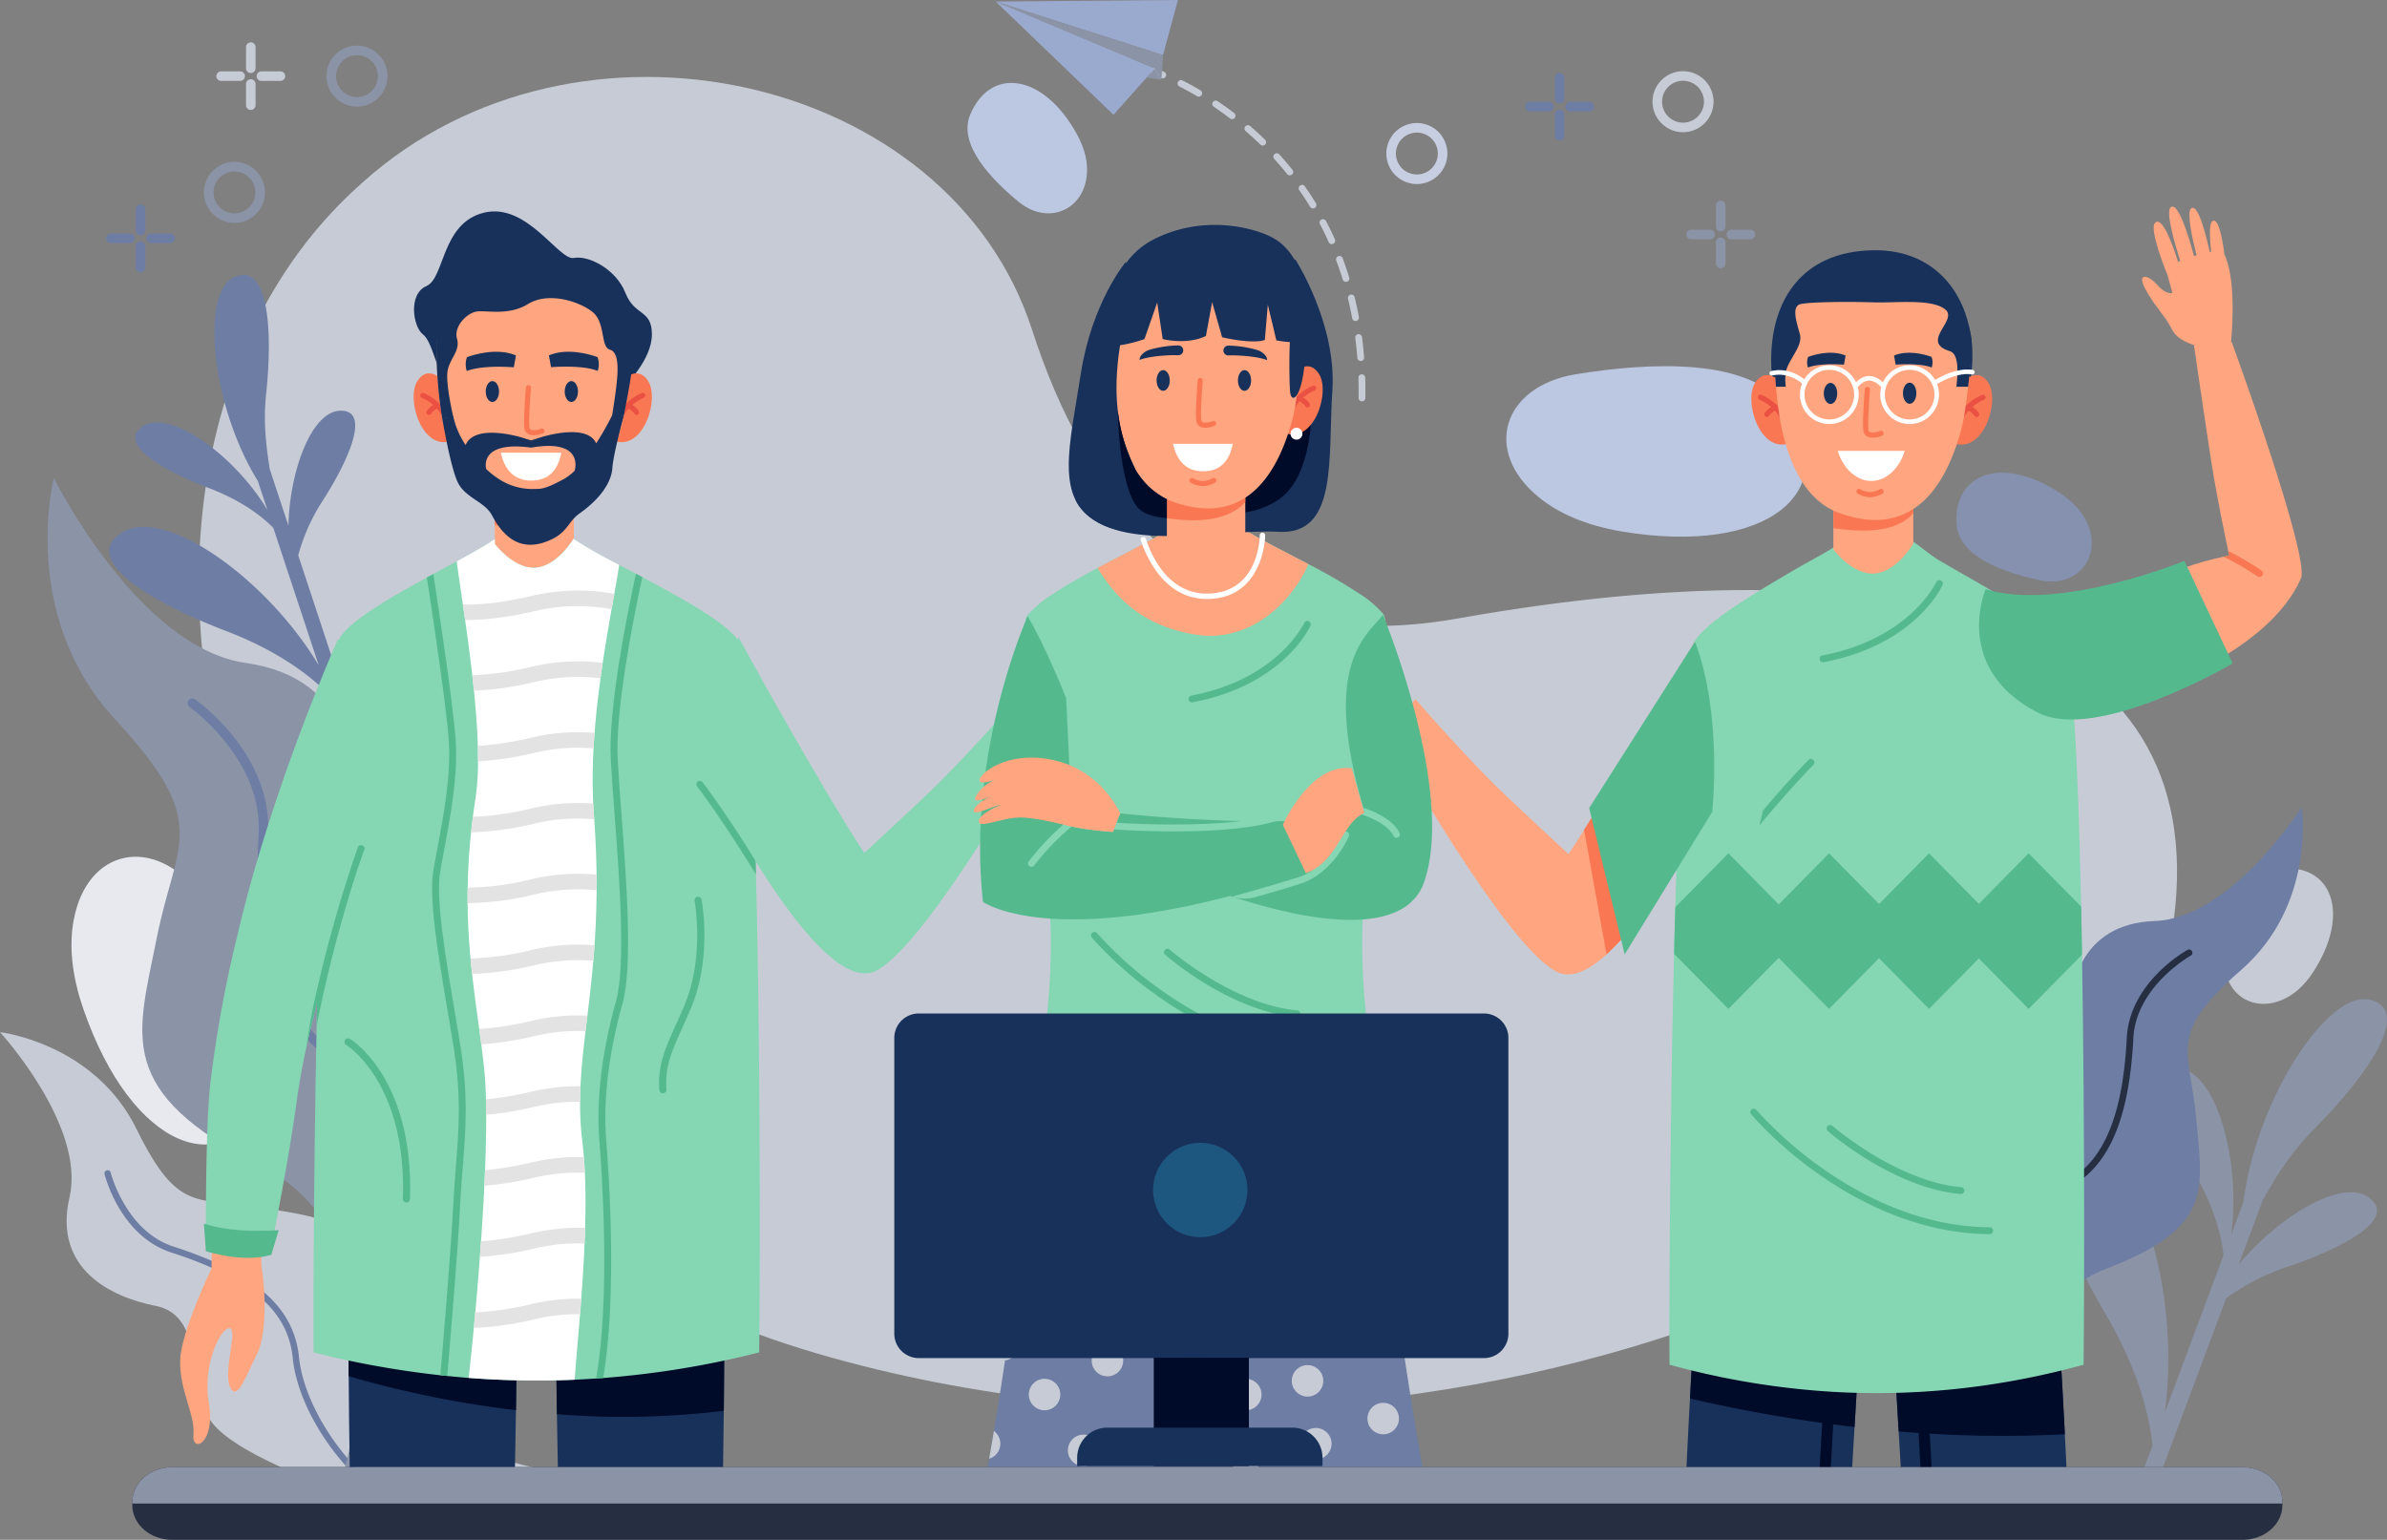 <svg xmlns="http://www.w3.org/2000/svg" width="730.515" height="471.279" viewBox="0 0 730.515 471.279">
  <rect x="0" y="0" width="730.515" height="471.279" fill="#808080" stroke="none"/>
  <g id="OBJECTS" transform="translate(-15.724 -85.328)">
    <g id="Group_12166" data-name="Group 12166" transform="translate(37.597 108.88)">
      <path id="Path_38359" data-name="Path 38359" d="M314.533,179.8C289.2,101.085,175.015,75.728,109.578,134.555q-1.411,1.266-2.816,2.577C12.95,224.461,57.269,439.665,253.051,494.21s399.425-45.059,410.866-134.1-78.884-117.018-219.057-92.12C365.662,282.06,330.306,228.8,314.533,179.8Z" transform="translate(-20.502 -102.264)" fill="#c7cbd5"/>
      <path id="Path_38360" data-name="Path 38360" d="M323.223,168.491c-22.466,3.657-28.693,23.561-11.345,37.683,5.732,4.667,13.922,8.545,25.585,10.481,44.438,7.372,68.017-12.289,50.206-37.779C376.676,163.142,345.488,164.865,323.223,168.491Z" transform="translate(137.212 -77.51)" fill="#bcc7e2"/>
      <path id="Path_38361" data-name="Path 38361" d="M70.645,285.517c-13.968-17.974-34.424-13.91-38.516,8.081-1.353,7.269-.837,16.312,3.048,27.482,14.8,42.542,43.352,53.831,57.2,25.99C100.93,329.883,84.486,303.328,70.645,285.517Z" transform="translate(-31.453 -35.56)" fill="#e7e9ee"/>
      <path id="Path_38362" data-name="Path 38362" d="M443.742,302.732c-2.069,10.834,6.877,18.509,17.013,14.335,3.35-1.38,6.731-4.04,9.737-8.718,11.453-17.818,5.652-33.1-10.293-31.534C450.356,277.783,445.794,292,443.742,302.732Z" transform="translate(215.647 -34.538)" fill="#c7cbd5"/>
      <path id="Path_38363" data-name="Path 38363" d="M410.037,222.459c10.8,2.254,18.623-6.561,14.622-16.768-1.322-3.374-3.926-6.8-8.551-9.885-17.619-11.755-33-6.216-31.7,9.757C385.206,215.421,399.336,220.225,410.037,222.459Z" transform="translate(192.556 -68.386)" fill="#8591af"/>
      <path id="Path_38364" data-name="Path 38364" d="M218.528,140.086c8.55,6.97,19.554,2.747,20.7-8.157.378-3.6-.356-7.843-3.043-12.71-10.232-18.545-26.437-20.705-32.637-5.928C199.721,122.411,210.056,133.179,218.528,140.086Z" transform="translate(71.495 -101.752)" fill="#bcc7e2"/>
    </g>
    <g id="Group_12176" data-name="Group 12176" transform="translate(15.724 169.465)">
      <path id="Path_38365" data-name="Path 38365" d="M485.367,345.615c17.145-17.237,30.2-36.713,17.213-39.75s-34.835,30.9-38.64,61.8l-3.808,10.2c3.167-22.467-4.532-49.833-15.8-50.961-11.2-1.121-4.421,16.632,4.475,31.812,6.771,11.558,8.555,20.673,9,25.385l-17.985,48.177c4.912-35.593-7.284-78.775-25.119-80.561-17.771-1.777-7.014,26.39,7.1,50.477,10.668,18.2,13.536,32.6,14.271,40.124l-3.585,9.606q2.353,1.325,4.72,2.62l21.4-57.316a69.121,69.121,0,0,1,19.319-9.823c16.668-5.639,33.421-14.606,24.226-21.1-7.979-5.635-26.739,5.211-39.661,20.517l7.4-19.821C473.222,361.26,477.967,353.054,485.367,345.615Z" transform="translate(222.668 -84.018)" fill="#8b93a7"/>
      <path id="Path_38366" data-name="Path 38366" d="M87.741,183.018c2.224-20.818.492-40.936-9.868-35.974s-6.735,39.533,7.363,62.332l2.941,8.9c-9.986-16.8-29.907-31.024-38.085-25.706-8.125,5.284,6,13.553,20.154,18.952,10.777,4.111,16.889,9.271,19.729,12.2l13.892,42.049c-15.888-26.551-47.357-48.978-60.3-40.562-12.893,8.385,9.515,21.5,31.979,30.072,16.975,6.475,26.664,14.6,31.211,19.253l2.77,8.384q2.295-.378,4.582-.783L97.588,232.109a59.555,59.555,0,0,1,7.678-17.012c8.153-12.772,14.571-27.824,4.9-27.229-8.4.517-15.148,17.913-15.575,35.158l-5.715-17.3C88.018,200.07,86.782,192,87.741,183.018Z" transform="translate(-6.323 -146.282)" fill="#6d7da4"/>
      <g id="Group_12169" data-name="Group 12169" transform="translate(591.184 162.915)">
        <g id="Group_12167" data-name="Group 12167">
          <path id="Path_38367" data-name="Path 38367" d="M380,419.373c.217,1.181.47,2.466.765,3.835v0c3.087,14.353,10.666,37.85,27.719,42.47,0,0-9.282-48.4,23.8-61s29.424-24.607,27.535-45.973-9.2-25.439,13.753-45.451,18.565-49.819,18.565-49.819-21.723,34.034-44.927,34.823-27.266,20.6-26.277,35.329-18.716,16.4-29.38,24.94-12.67,53.411-12.67,53.411S379.173,414.87,380,419.373Z" transform="translate(-378.882 -263.434)" fill="#6d7da4"/>
        </g>
        <g id="Group_12168" data-name="Group 12168" transform="translate(1.117 43.547)">
          <path id="Path_38368" data-name="Path 38368" d="M379.685,407.14c.217,1.181.47,2.466.765,3.835a73.335,73.335,0,0,1,8.857-17.893c7.42-10.994,17.872-20.026,27.272-23.571,14.966-5.64,22.275-20.319,23.691-47.6.82-15.835,17.386-25.189,17.557-25.279a1,1,0,0,0-.972-1.759c-.724.4-17.712,9.972-18.593,26.932-1.367,26.372-8.273,40.506-22.392,45.827-9.917,3.738-20.471,12.831-28.23,24.324A76.243,76.243,0,0,0,379.685,407.14Z" transform="translate(-379.685 -294.748)" fill="#262e42"/>
        </g>
      </g>
      <g id="Group_12172" data-name="Group 12172" transform="translate(0 231.757)">
        <g id="Group_12170" data-name="Group 12170">
          <path id="Path_38369" data-name="Path 38369" d="M155.669,446.081h23.247c-12.562-2.076-43.7-15.446-46.482-42.257-3.517-33.958-15.61-33.532-35.984-37.084s-25.988,2.246-38.925-24.116-41.8-29.686-41.8-29.686S42.031,341.642,37,363.456s12.41,30.526,26.38,33.268S74,418.239,79.306,430.3c2.422,5.5,12.339,11.207,22.4,15.784Z" transform="translate(-15.724 -312.938)" fill="#c7cbd5"/>
        </g>
        <g id="Group_12171" data-name="Group 12171" transform="translate(31.962 42.239)">
          <path id="Path_38370" data-name="Path 38370" d="M96.336,400.79c1.015,10.17,6.863,22.264,15.642,32.35.309.355.63.715.957,1.076h2.646c-.757-.8-1.474-1.584-2.142-2.349-8.4-9.648-14.215-21.631-15.18-31.27-1.532-15.346-13.392-25.806-38.455-33.909-14.547-4.7-19.143-22.462-19.185-22.644a.97.97,0,0,0-1.882.469c.192.773,4.887,18.981,20.469,24.019C83.439,376.363,94.89,386.312,96.336,400.79Z" transform="translate(-38.708 -343.312)" fill="#6d7da4"/>
        </g>
      </g>
      <g id="Group_12175" data-name="Group 12175" transform="translate(14.55 62.182)">
        <g id="Group_12173" data-name="Group 12173">
          <path id="Path_38371" data-name="Path 38371" d="M164.12,430.693c-.492,1.649-1.05,3.446-1.68,5.354v0c-6.61,20-20.168,53.692-45.208,57.664,0,0,19.817-68.956-25.44-92.024S53.6,362.063,59.58,331.876,76.617,297,46.946,264.924,28.121,191,28.121,191,53.88,242.888,86.86,247.582s35.731,33.577,32.057,54.439S143.1,328.287,157,342.116s9.865,78.141,9.865,78.141S165.989,424.4,164.12,430.693Z" transform="translate(-26.187 -190.997)" fill="#8b93a7"/>
        </g>
        <g id="Group_12174" data-name="Group 12174" transform="translate(42.834 67.417)">
          <path id="Path_38372" data-name="Path 38372" d="M152.087,411.756c-.492,1.649-1.05,3.446-1.68,5.354a105.192,105.192,0,0,0-9.886-26.888c-8.9-16.827-22.417-31.318-35.28-37.82-20.484-10.344-28.653-32.41-26.48-71.544,1.264-22.715-20.93-38.6-21.16-38.76a1.443,1.443,0,0,1,1.658-2.361c.969.68,23.734,16.948,22.382,41.28-2.1,37.831,5.576,59.056,24.9,68.817,13.574,6.856,27.233,21.45,36.533,39.039A109.34,109.34,0,0,1,152.087,411.756Z" transform="translate(-56.989 -239.476)" fill="#6d7da4"/>
        </g>
      </g>
    </g>
    <g id="Group_12211" data-name="Group 12211" transform="translate(70.853 150.027)">
      <g id="Group_12177" data-name="Group 12177" transform="translate(114.951 323.808)">
        <path id="Path_38373" data-name="Path 38373" d="M138.383,409.469c.078,5.243.172,10.7.286,16.215h50.563c.1-6.04.171-11.829.225-17.258.153-14.717.17-26.829.159-34.357-.006-5.34-.029-8.367-.029-8.367l-51.559-.548s0,4.454.039,11.74C138.1,384.991,138.191,396.585,138.383,409.469Z" transform="translate(-138.028 -365.154)" fill="#18315b"/>
        <path id="Path_38374" data-name="Path 38374" d="M138.056,374.391c.033,8.1.124,19.69.316,32.574a253.323,253.323,0,0,0,51.075-1.043c.153-14.717.17-26.829.159-34.357Z" transform="translate(-138.017 -362.65)" fill="#000b29"/>
      </g>
      <g id="Group_12178" data-name="Group 12178" transform="translate(51.513 323.81)">
        <path id="Path_38375" data-name="Path 38375" d="M92.48,397.842c.057,8.241.154,17.683.318,27.842h50.568c.124-5.948.225-11.825.307-17.439.175-12.05.264-22.9.31-30.7.039-7.675.039-12.393.039-12.393l-51.581.548s-.04,5.469-.029,14.671C92.413,385.24,92.435,391.143,92.48,397.842Z" transform="translate(-92.41 -365.155)" fill="#18315b"/>
        <path id="Path_38376" data-name="Path 38376" d="M92.412,376.891c0,4.867.022,10.77.068,17.471a316.027,316.027,0,0,0,51.193,10.4c.175-12.05.264-22.9.31-30.7Z" transform="translate(-92.409 -361.674)" fill="#000b29"/>
      </g>
      <g id="Group_12187" data-name="Group 12187" transform="translate(71.457)">
        <path id="Path_38377" data-name="Path 38377" d="M171.541,185.014s8.125-7.825,8.1-15.553-5.28-5.444-8.1-12.645-11.195-11.592-15.788-10.713-14.292-17.037-27.444-13.876S116.3,152.25,110.634,154.708s-4.086,12.47-1.1,14.753,4.25,11.459,5.93,11.252S171.541,185.014,171.541,185.014Z" transform="translate(-106.718 -131.853)" fill="#18315b"/>
        <g id="Group_12181" data-name="Group 12181" transform="translate(0 49.567)">
          <path id="Path_38378" data-name="Path 38378" d="M116.89,170.906s-5.109-6.811-8.907-1.179,1.571,22.267,10.872,18.206Z" transform="translate(-106.752 -167.496)" fill="#f97853"/>
          <g id="Group_12179" data-name="Group 12179" transform="translate(1.993 5.963)">
            <path id="Path_38379" data-name="Path 38379" d="M116.263,181.118a.786.786,0,0,1-.757-.574c-1.442-5.136-6.763-7.217-6.815-7.238a.787.787,0,0,1,.558-1.471c.249.093,6.113,2.37,7.772,8.284a.787.787,0,0,1-.545.969A.758.758,0,0,1,116.263,181.118Z" transform="translate(-108.185 -171.784)" fill="#ea5143"/>
          </g>
          <g id="Group_12180" data-name="Group 12180" transform="translate(3.915 9.05)">
            <path id="Path_38380" data-name="Path 38380" d="M110.353,177.663a.786.786,0,0,1-.661-1.211,7.181,7.181,0,0,1,2.95-2.378.786.786,0,0,1,.642,1.435,5.693,5.693,0,0,0-2.27,1.794A.786.786,0,0,1,110.353,177.663Z" transform="translate(-109.567 -174.004)" fill="#ea5143"/>
          </g>
        </g>
        <g id="Group_12185" data-name="Group 12185" transform="translate(60.817 49.567)">
          <path id="Path_38381" data-name="Path 38381" d="M152.45,170.906s5.109-6.811,8.907-1.179-1.571,22.267-10.872,18.206Z" transform="translate(-150.485 -167.496)" fill="#f97853"/>
          <g id="Group_12182" data-name="Group 12182" transform="translate(1.245 5.963)">
            <path id="Path_38382" data-name="Path 38382" d="M152.167,181.118a.786.786,0,0,0,.757-.574c1.442-5.136,6.763-7.217,6.815-7.238a.787.787,0,0,0-.558-1.471c-.249.093-6.113,2.37-7.772,8.284a.787.787,0,0,0,.545.969A.758.758,0,0,0,152.167,181.118Z" transform="translate(-151.38 -171.784)" fill="#ea5143"/>
          </g>
          <g id="Group_12184" data-name="Group 12184" transform="translate(4.006 9.05)">
            <g id="Group_12183" data-name="Group 12183">
              <path id="Path_38383" data-name="Path 38383" d="M156.762,177.663a.786.786,0,0,0,.661-1.211,7.181,7.181,0,0,0-2.95-2.378.786.786,0,1,0-.642,1.435,5.693,5.693,0,0,1,2.27,1.794A.786.786,0,0,0,156.762,177.663Z" transform="translate(-153.366 -174.004)" fill="#ea5143"/>
            </g>
          </g>
        </g>
        <path id="Path_38384" data-name="Path 38384" d="M148.809,192.339v16.543s-4.934,8.426-11.606,9-12.588-7.254-12.588-7.254V193.5Z" transform="translate(-99.774 -108.225)" fill="#ffa681"/>
        <path id="Path_38385" data-name="Path 38385" d="M148.809,192.339v7.34c-4.478,4.969-12.428,6.209-24.193,4.472V193.5Z" transform="translate(-99.773 -108.225)" fill="#f97853"/>
        <path id="Path_38386" data-name="Path 38386" d="M171.236,167.623a160.792,160.792,0,0,1-2.146,20.9c-.306,1.6-.652,3.112-1.037,4.464-3.482,12.189-12.19,33.094-36.568,24.386-10.768-3.844-15.759-15.837-17.982-28.034a117.954,117.954,0,0,1-1.627-22.634,17.268,17.268,0,0,1,8.764-14.7c14.39-8.157,29.573-5.116,39.57-1.274A17.22,17.22,0,0,1,171.236,167.623Z" transform="translate(-104.759 -125.996)" fill="#ffa681"/>
        <path id="Path_38387" data-name="Path 38387" d="M113.041,177.7s2.365,14.1,4.6,19.232,8.342,6.106,10.634,10.448c3.269,6.193,8.253,11.1,16.451,8.109,6.821-2.488,6.512-5.976,10.334-8.673,6.547-4.624,9.791-9.709,10.056-13.924s3.514-16.008,3.514-16.008l-3.514-.248a91.459,91.459,0,0,1-4.948,8.715c-2.955-6.491-17.2-1.77-17.2-1.77l-2.719.88-2.792-.88s-14.411-4.521-17.256,2.288a25.665,25.665,0,0,1-3.8-8.842Zm27.208,8.958c16.334-2.8,13.414,6.76,13.31,7.1v.006l-.006.006a16.194,16.194,0,0,1-3.357,2.545c-6.329,3.42-7.013,2.9-9.511,3.014a18.788,18.788,0,0,1-9.6-2.619,27.279,27.279,0,0,1-4.574-3.478S123.946,184.46,140.249,186.657Z" transform="translate(-104.295 -114.359)" fill="#18315b"/>
        <ellipse id="Ellipse_672" data-name="Ellipse 672" cx="2.033" cy="3.197" rx="2.033" ry="3.197" transform="translate(22.071 51.938)" fill="#18315b"/>
        <ellipse id="Ellipse_673" data-name="Ellipse 673" cx="2.033" cy="3.197" rx="2.033" ry="3.197" transform="translate(46.238 51.938)" fill="#18315b"/>
        <path id="Path_38388" data-name="Path 38388" d="M151.394,164.391s-8.4-3.319-14.869-.526l.647,3.6s9.492-.8,14.276,1.136A6.238,6.238,0,0,0,151.394,164.391Z" transform="translate(-95.121 -119.785)" fill="#18315b"/>
        <path id="Path_38389" data-name="Path 38389" d="M118.607,164.405s8.462-3.344,14.979-.53l-.652,3.624s-9.562-.809-14.382,1.143A6.293,6.293,0,0,1,118.607,164.405Z" transform="translate(-102.275 -119.784)" fill="#18315b"/>
        <g id="Group_12186" data-name="Group 12186" transform="translate(33.812 53.163)">
          <path id="Path_38390" data-name="Path 38390" d="M133.988,185.455a8.362,8.362,0,0,0,2.844-.6.786.786,0,0,0-.594-1.455c-.709.288-2.413.74-3.153.3a.851.851,0,0,1-.387-.731c-.284-2.745.467-11.943.476-12.036a.786.786,0,0,0-1.566-.128c-.031.384-.77,9.438-.471,12.327a2.4,2.4,0,0,0,1.143,1.919A3.322,3.322,0,0,0,133.988,185.455Z" transform="translate(-131.066 -170.082)" fill="#f97853"/>
        </g>
        <path id="Path_38391" data-name="Path 38391" d="M125.961,184.973c.6,3,2.58,8.525,9.26,8.525,6.7,0,8.575-5.047,9.22-8.525Z" transform="translate(-99.248 -111.102)" fill="#fff"/>
        <path id="Path_38392" data-name="Path 38392" d="M172.2,167.708c-.306,6.429-1.885,14.383-3.112,20.812l-3.67.541s1.008-6.217,1.4-9.753,1.061-10.147-1.958-10.972-1.243-8.359-5.432-11.628-13.495-6.162-19.672-2.357-13.2,1.7-16.049,2.357-6.72,4.582-5.675,8.252-2.09,5.895-2.852,9.69S116.923,189,116.923,189l-3.42.337c-.023-.124.073.413,0,0a133.664,133.664,0,0,1-1.75-23.278c.118-6.108,3.04-13.477,8.354-16.486,14.39-8.157,31.987-3.842,41.984,0C169.03,152.238,172.555,160.3,172.2,167.708Z" transform="translate(-104.759 -125.995)" fill="#18315b"/>
      </g>
      <g id="Group_12208" data-name="Group 12208" transform="translate(40.809 100.227)">
        <g id="Group_12188" data-name="Group 12188" transform="translate(0 0.003)">
          <path id="Path_38393" data-name="Path 38393" d="M221.1,453.365a279.564,279.564,0,0,1-47.717,7.831c-.722.051-1.437.1-2.16.153q-3.281.221-6.561.366a270.774,270.774,0,0,1-32.477-.551q-3.275-.25-6.547-.585-1.045-.1-2.1-.22a284.662,284.662,0,0,1-38.786-6.992c-.129-11.916.018-49.591.75-90.448.085-4.91.179-9.867.288-14.83,1.146-53.847,3.358-108.505,7.336-113.98,3.813-5.24,15.307-11.9,26.294-17.906l1.962-1.069c2.471-1.342,4.887-2.642,7.158-3.876,4.867-2.651,9.067-5.006,11.66-6.824v1.5s5.916,7.829,12.582,7.251c6.077-.521,10.7-7.543,11.489-8.8a154.175,154.175,0,0,0,13.984,7.956c1.662.88,3.379,1.781,5.131,2.709q.968.511,1.945,1.03c12.151,6.446,25.253,13.712,29.185,19.113a6.684,6.684,0,0,1,.84,1.987c2.328,7.879,3.771,34.026,4.652,65.689,0,.113.007.228.011.344q.056,1.919.1,3.866c.007.168.011.339.014.512.288,11.106.5,22.8.673,34.547.014.933.031,1.865.042,2.8,0,.47.01.932.014,1.4.039,2.314.063,4.627.085,6.93.025,1.7.046,3.395.06,5.1C221.453,400.822,221.273,440.88,221.1,453.365Z" transform="translate(-84.713 -204.379)" fill="#85d6b3"/>
        </g>
        <g id="Group_12189" data-name="Group 12189" transform="translate(117.191 74.071)">
          <path id="Path_38394" data-name="Path 38394" d="M187.208,286.267c-3.827-6.249-7.935-12.628-11.805-18.272-.01-.015-.021-.029-.028-.042-1.626-2.37-3.207-4.607-4.71-6.649a.9.9,0,0,0-.078-.106c-.47-.641-.936-1.264-1.391-1.872a1.177,1.177,0,0,1-.165-.328l0,0a1.056,1.056,0,0,1,1.855-.936c4.647,6.158,10.592,15.012,16.213,24,0,.113.007.228.011.344Q187.162,284.318,187.208,286.267Z" transform="translate(-168.984 -257.641)" fill="#55b98e"/>
        </g>
        <path id="Path_38395" data-name="Path 38395" d="M179.232,225.907s23.981,43.937,38.6,66.2c0,0,8.313-7.637,19.124-17.854,11.723-11.078,27.756-29.591,27.756-29.591l8.872,10.522S237.561,320.01,221.4,328.157s-45.931-49.516-45.931-49.516Z" transform="translate(-49.259 -195.967)" fill="#85d6b3"/>
        <g id="Group_12190" data-name="Group 12190" transform="translate(9.497 152.875)">
          <path id="Path_38396" data-name="Path 38396" d="M110.48,364.536h-.039a1.085,1.085,0,0,1-1.046-1.124c1.257-35.482-17.141-46.977-17.326-47.088a1.085,1.085,0,0,1,1.113-1.863c.2.122,5.069,3.077,9.779,10.648,4.3,6.911,9.282,19.181,8.6,38.381A1.084,1.084,0,0,1,110.48,364.536Z" transform="translate(-91.542 -314.309)" fill="#55b98e"/>
        </g>
        <g id="Group_12191" data-name="Group 12191" transform="translate(105.761 109.516)">
          <path id="Path_38397" data-name="Path 38397" d="M161.932,343.288a1.085,1.085,0,0,1-1.081-1c-.583-7.472,1.879-12.923,5-19.822.911-2.019,1.854-4.105,2.819-6.447,6.046-14.667,3.008-31.437,2.976-31.6a1.085,1.085,0,0,1,2.133-.4c.132.711,3.187,17.575-3.1,32.83-.979,2.374-1.929,4.478-2.848,6.512-3.1,6.875-5.348,11.844-4.809,18.761a1.084,1.084,0,0,1-1,1.165A.6.6,0,0,1,161.932,343.288Z" transform="translate(-160.765 -283.129)" fill="#55b98e"/>
        </g>
        <g id="Group_12204" data-name="Group 12204" transform="translate(43.829)">
          <path id="Path_38398" data-name="Path 38398" d="M116.23,211.254c.463,3.493,1.143,8.025,1.886,13.173.227,1.528.453,3.114.686,4.742.754,5.316,1.534,11.1,2.2,16.95.179,1.57.348,3.146.506,4.716.585,5.791,1.028,11.545,1.186,16.892.053,1.617.074,3.2.063,4.731a75.355,75.355,0,0,1-.731,11.043q-.476,3.043-.843,5.949-.309,2.409-.553,4.741c-.633,6.034-.948,11.651-1.037,16.946q-.04,2.411-.017,4.725c.047,6.012.389,11.615.886,16.946q.221,2.395.48,4.717c.648,5.827,1.438,11.375,2.182,16.86q.323,2.357.633,4.7c.321,2.509.627,5.016.89,7.54.28,2.677.459,5.807.542,9.28.042,1.517.063,3.1.068,4.742.021,5.188-.111,10.937-.353,16.949q-.094,2.357-.21,4.77c-.268,5.585-.622,11.328-1.017,17q-.173,2.395-.352,4.763c-.438,5.9-.923,11.651-1.413,17-.147,1.623-.295,3.21-.442,4.748-.565,5.885-1.113,11.117-1.592,15.29a270.806,270.806,0,0,0,32.478.549c.253-4.442.943-11.609,1.623-20.043.127-1.544.248-3.136.369-4.759.406-5.364.775-11.1,1.017-16.882.068-1.587.127-3.178.17-4.764.163-5.774.168-11.512-.079-16.891-.074-1.634-.168-3.23-.295-4.784-.127-1.592-.28-3.141-.463-4.638a94.572,94.572,0,0,1-.7-12.3c0-1.592.047-3.172.121-4.759.248-5.5.848-11.012,1.544-16.866.184-1.555.378-3.136.574-4.748.627-5.205,1.279-10.727,1.8-16.772q.2-2.324.374-4.757c.357-5.186.6-10.754.637-16.825q.015-2.347-.017-4.793c-.058-5.254-.28-10.876-.706-16.931q-.054-.805-.115-1.627c-.079-1.06-.147-2.129-.195-3.2a160.783,160.783,0,0,1,.106-16.866q.127-2.388.312-4.774c.437-5.67,1.075-11.286,1.812-16.671q.323-2.4.674-4.748c.886-5.9,1.838-11.455,2.715-16.418.289-1.634.569-3.2.833-4.7.6-3.351,1.111-6.339,1.491-8.868a154.8,154.8,0,0,1-13.984-7.956c-.784,1.26-5.411,8.278-11.492,8.8-6.665.58-12.582-7.251-12.582-7.251v-1.5C125.3,206.249,121.1,208.6,116.23,211.254Z" transform="translate(-116.23 -204.377)" fill="#fff"/>
          <g id="Group_12203" data-name="Group 12203" transform="translate(1.887 15.822)">
            <g id="Group_12192" data-name="Group 12192">
              <path id="Path_38399" data-name="Path 38399" d="M117.587,219.983c.227,1.528.453,3.114.686,4.742,5.981.136,13-.759,21.466-2.715a57.167,57.167,0,0,1,23.358-.552c.289-1.634.569-3.2.833-4.7a61.926,61.926,0,0,0-25.255.637C130.322,219.318,123.368,220.2,117.587,219.983Z" transform="translate(-117.587 -215.754)" fill="#e3e3e3"/>
            </g>
            <g id="Group_12193" data-name="Group 12193" transform="translate(2.883 21.664)">
              <path id="Path_38400" data-name="Path 38400" d="M119.66,235.59c.179,1.57.348,3.146.506,4.716a95.551,95.551,0,0,0,18.762-2.709,57.071,57.071,0,0,1,19.969-1.058q.323-2.4.674-4.748a62.238,62.238,0,0,0-21.708,1.186A91.327,91.327,0,0,1,119.66,235.59Z" transform="translate(-119.66 -231.333)" fill="#e3e3e3"/>
            </g>
            <g id="Group_12194" data-name="Group 12194" transform="translate(4.574 43.336)">
              <path id="Path_38401" data-name="Path 38401" d="M120.876,251.111c.053,1.617.074,3.2.063,4.731a99.585,99.585,0,0,0,17.514-2.66A57.38,57.38,0,0,1,156.3,251.9q.127-2.388.312-4.774a62.513,62.513,0,0,0-19.221,1.438A96.848,96.848,0,0,1,120.876,251.111Z" transform="translate(-120.876 -246.917)" fill="#e3e3e3"/>
            </g>
            <g id="Group_12195" data-name="Group 12195" transform="translate(2.509 65.008)">
              <path id="Path_38402" data-name="Path 38402" d="M119.391,271.488a93.5,93.5,0,0,0,19.643-2.723,57.282,57.282,0,0,1,18.052-1.265q-.054-.805-.115-1.627c-.079-1.06-.147-2.129-.195-3.2a62.464,62.464,0,0,0-18.806,1.471,91.678,91.678,0,0,1-18.025,2.6Q119.636,269.157,119.391,271.488Z" transform="translate(-119.391 -262.502)" fill="#e3e3e3"/>
            </g>
            <g id="Group_12196" data-name="Group 12196" transform="translate(1.446 86.681)">
              <path id="Path_38403" data-name="Path 38403" d="M118.635,287.072a90.213,90.213,0,0,0,20.7-2.723,57.357,57.357,0,0,1,18.774-1.213q.015-2.347-.017-4.793a62.439,62.439,0,0,0-19.822,1.385,86.692,86.692,0,0,1-19.616,2.619Q118.611,284.758,118.635,287.072Z" transform="translate(-118.627 -278.087)" fill="#e3e3e3"/>
            </g>
            <g id="Group_12197" data-name="Group 12197" transform="translate(2.34 108.35)">
              <path id="Path_38404" data-name="Path 38404" d="M119.27,297.93q.221,2.395.48,4.717a94.137,94.137,0,0,0,19.331-2.715,57.3,57.3,0,0,1,17.763-1.3q.2-2.324.374-4.757a62.273,62.273,0,0,0-19.2,1.438A89.546,89.546,0,0,1,119.27,297.93Z" transform="translate(-119.27 -293.669)" fill="#e3e3e3"/>
            </g>
            <g id="Group_12198" data-name="Group 12198" transform="translate(5.001 130.021)">
              <path id="Path_38405" data-name="Path 38405" d="M121.183,313.42q.323,2.357.633,4.7a102.683,102.683,0,0,0,16.518-2.6,57.6,57.6,0,0,1,15.392-1.455c.184-1.555.378-3.136.574-4.748a62.669,62.669,0,0,0-17.03,1.581A98.728,98.728,0,0,1,121.183,313.42Z" transform="translate(-121.183 -309.252)" fill="#e3e3e3"/>
            </g>
            <g id="Group_12199" data-name="Group 12199" transform="translate(7.066 151.695)">
              <path id="Path_38406" data-name="Path 38406" d="M122.668,328.852c.042,1.517.063,3.1.068,4.742a106.862,106.862,0,0,0,15.016-2.5,58.182,58.182,0,0,1,13.727-1.5c0-1.592.047-3.172.121-4.759a63.126,63.126,0,0,0-14.912,1.64A106.3,106.3,0,0,1,122.668,328.852Z" transform="translate(-122.668 -324.838)" fill="#e3e3e3"/>
            </g>
            <g id="Group_12200" data-name="Group 12200" transform="translate(6.571 173.367)">
              <path id="Path_38407" data-name="Path 38407" d="M122.312,349.225a106.637,106.637,0,0,0,15.581-2.545,57.472,57.472,0,0,1,15.18-1.449c-.074-1.634-.168-3.23-.295-4.784a62.939,62.939,0,0,0-15.949,1.612,103.569,103.569,0,0,1-14.305,2.4Q122.427,346.811,122.312,349.225Z" transform="translate(-122.312 -340.422)" fill="#e3e3e3"/>
            </g>
            <g id="Group_12201" data-name="Group 12201" transform="translate(5.201 195.029)">
              <path id="Path_38408" data-name="Path 38408" d="M121.327,364.9a101.745,101.745,0,0,0,16.949-2.634,57.8,57.8,0,0,1,15.091-1.466c.068-1.587.127-3.178.17-4.764a62.962,62.962,0,0,0-16.323,1.608,99.536,99.536,0,0,1-15.533,2.492Q121.507,362.533,121.327,364.9Z" transform="translate(-121.327 -355.999)" fill="#e3e3e3"/>
            </g>
            <g id="Group_12202" data-name="Group 12202" transform="translate(3.346 216.706)">
              <path id="Path_38409" data-name="Path 38409" d="M119.993,380.557a95.722,95.722,0,0,0,18.8-2.709,57.759,57.759,0,0,1,13.7-1.495c.127-1.544.248-3.136.369-4.759a62.9,62.9,0,0,0-15.138,1.634,94.29,94.29,0,0,1-17.3,2.581C120.288,377.432,120.14,379.018,119.993,380.557Z" transform="translate(-119.993 -371.587)" fill="#e3e3e3"/>
            </g>
          </g>
        </g>
        <g id="Group_12207" data-name="Group 12207" transform="translate(34.709 10.665)">
          <g id="Group_12205" data-name="Group 12205" transform="translate(51.8)">
            <path id="Path_38410" data-name="Path 38410" d="M146.921,458.353c.722-.047,1.438-.1,2.16-.153,4.268-25.091,1.808-61.921.89-73.208-.948-11.719.875-26.788,5-41.331,3.2-11.3,1.238-37.489-.338-58.533-.442-5.906-.865-11.487-1.111-16.072-.807-14.816,4.557-42.236,7.514-55.977l-1.944-1.033c-2.961,13.6-8.52,41.647-7.678,57.127.253,4.606.674,10.195,1.117,16.112,1.564,20.882,3.514,46.863.416,57.8-4.194,14.78-6.044,30.117-5.074,42.078C148.787,396.463,151.263,433.526,146.921,458.353Z" transform="translate(-146.921 -212.046)" fill="#55b98e"/>
          </g>
          <g id="Group_12206" data-name="Group 12206" transform="translate(0 0.092)">
            <path id="Path_38411" data-name="Path 38411" d="M117.754,356.234c2.507,15.429,1.717,25.45.8,37.048-.295,3.751-.6,7.623-.816,11.9-.669,13.425-2.94,40.462-3.947,52.154.7.079,1.4.152,2.1.22,1.007-11.691,3.282-38.794,3.956-52.268.211-4.247.517-8.109.812-11.84.922-11.734,1.723-21.872-.827-37.553-.542-3.367-1.122-6.781-1.7-10.179-2.84-16.814-5.779-34.2-4.389-42.531.337-2.035.769-4.342,1.232-6.788,1.886-10.053,4.241-22.562,3.5-33.415-.738-10.759-5.148-39.892-6.839-50.872-.654.353-1.306.712-1.965,1.069,1.766,11.481,5.985,39.5,6.7,49.946.722,10.585-1.6,22.952-3.467,32.883-.463,2.456-.9,4.774-1.243,6.829-1.445,8.678,1.391,25.46,4.394,43.232C116.632,349.465,117.206,352.873,117.754,356.234Z" transform="translate(-109.672 -212.112)" fill="#55b98e"/>
          </g>
        </g>
      </g>
      <g id="Group_12210" data-name="Group 12210" transform="translate(0 131.122)">
        <path id="Path_38412" data-name="Path 38412" d="M97.493,238.666s-21.467,71.588-26.784,97.1-5.728,78.548-5.728,78.548S55.6,433.8,55.375,442.467c-.236,9.242,4.616,16.6,4.062,22.645s6.81,2.765,4.73-9.486,3.821-23.347,6.369-22.991-2.108,13.376.154,18.068,5.188-4.424,8.1-9.954c3.022-5.742,2.845-18.273,1.47-27.216S95.1,350.261,95.178,334.519l20.531-69.379S108.926,236.179,97.493,238.666Z" transform="translate(-55.367 -221.938)" fill="#ffa681"/>
        <path id="Path_38413" data-name="Path 38413" d="M116.124,268.054c-.727,4.6-3.272,12.5-6.56,22.435v.006c-.28.839-.565,1.692-.848,2.562a.652.652,0,0,0-.042.121c-.822,2.471-1.681,5.058-2.567,7.736,0,.015-.01.031-.015.047-3.641,11.054-7.672,23.7-11.054,36.693-1.164,4.447-2.25,8.942-3.214,13.42-1.233,5.717-2.276,11.419-3.041,17-2.745,20.1-7.993,45.561-7.993,45.561-7.7,3.161-19.732-1.012-19.732-1.012s-.312-36.667,1.406-50.914a381.94,381.94,0,0,1,8.177-44.55c9.221-39.618,25.45-78.382,29.9-88.661.353-.822.633-1.46.827-1.9H105.2C112.742,231.382,118.089,255.661,116.124,268.054Z" transform="translate(-53.152 -226.594)" fill="#85d6b3"/>
        <path id="Path_38414" data-name="Path 38414" d="M60.6,355.086l.6,8.436s11.444,3.72,20.02,1.1l2.268-7.525C75.234,357.535,67.6,357.331,60.6,355.086Z" transform="translate(-53.322 -176.401)" fill="#55b98e"/>
        <g id="Group_12209" data-name="Group 12209" transform="translate(38.674 62.852)">
          <path id="Path_38415" data-name="Path 38415" d="M100.916,272.834v.006a1.122,1.122,0,0,1-.063.364q-.388,1.068-.784,2.2a.652.652,0,0,0-.042.121c-.843,2.392-1.7,5-2.567,7.736,0,.015-.01.031-.015.047a416.133,416.133,0,0,0-11.139,43.621c.021-2.3.047-4.616.085-6.928-1.164,4.447-2.25,8.942-3.214,13.42A161.546,161.546,0,0,1,86.449,315.8a412.543,412.543,0,0,1,12.425-43.317,1.055,1.055,0,0,1,1.354-.627A1.044,1.044,0,0,1,100.916,272.834Z" transform="translate(-83.177 -271.79)" fill="#55b98e"/>
        </g>
      </g>
    </g>
    <g id="Group_12248" data-name="Group 12248" transform="translate(440.014 148.563)">
      <g id="Group_12215" data-name="Group 12215" transform="translate(155.277 346.542)">
        <g id="Group_12213" data-name="Group 12213" transform="translate(0 0.001)">
          <g id="Group_12212" data-name="Group 12212">
            <path id="Path_38416" data-name="Path 38416" d="M372.674,419.709h50.709c-.167-3.517-.334-6.889-.5-10.072-.884-17.363-1.635-29.187-1.635-29.187l-41.239,1.831-3.42.154-6.065.271s.585,10.573,1.5,26.06C372.225,412.193,372.443,415.862,372.674,419.709Z" transform="translate(-370.528 -380.45)" fill="#18315b"/>
          </g>
        </g>
        <path id="Path_38417" data-name="Path 38417" d="M376.593,382.436l-6.065.271s.585,10.573,1.5,26.06a368.564,368.564,0,0,0,50.862.868c-.884-17.363-1.635-29.187-1.635-29.187l-41.239,1.831Z" transform="translate(-370.528 -380.449)" fill="#000b29"/>
        <g id="Group_12214" data-name="Group 12214" transform="translate(6.062 1.834)">
          <path id="Path_38418" data-name="Path 38418" d="M380.411,419.194c-.926-16.073-1.687-29.8-2.1-37.426l-3.42.154c.416,7.589,1.172,21.254,2.1,37.272Z" transform="translate(-374.887 -381.768)" fill="#000b29"/>
        </g>
      </g>
      <g id="Group_12219" data-name="Group 12219" transform="translate(91.835 346.54)">
        <g id="Group_12217" data-name="Group 12217" transform="translate(0 0.001)">
          <g id="Group_12216" data-name="Group 12216">
            <path id="Path_38419" data-name="Path 38419" d="M375.619,419.709c.261-4.354.5-8.484.729-12.289.873-14.753,1.421-24.713,1.421-24.713l-6.583-.293-3.414-.154-40.733-1.811s-.448,7.045-1.06,18.247c-.324,5.969-.7,13.123-1.072,21.012h50.712Z" transform="translate(-324.907 -380.449)" fill="#18315b"/>
          </g>
        </g>
        <path id="Path_38420" data-name="Path 38420" d="M325.679,398.7a448.019,448.019,0,0,0,50.369,8.723c.873-14.753,1.421-24.713,1.421-24.713l-6.583-.293-3.414-.154-40.733-1.811S326.29,387.5,325.679,398.7Z" transform="translate(-324.605 -380.448)" fill="#000b29"/>
        <g id="Group_12218" data-name="Group 12218" transform="translate(40.758 1.815)">
          <path id="Path_38421" data-name="Path 38421" d="M357.641,419.2c.925-16.031,1.681-29.71,2.1-37.294l-3.414-.153c-.417,7.619-1.178,21.359-2.107,37.448h3.425Z" transform="translate(-354.216 -381.753)" fill="#000b29"/>
        </g>
      </g>
      <g id="Group_12226" data-name="Group 12226" transform="translate(86.617 102.559)">
        <g id="Group_12221" data-name="Group 12221">
          <g id="Group_12220" data-name="Group 12220">
            <path id="Path_38422" data-name="Path 38422" d="M447.9,456.889a243.236,243.236,0,0,1-30.987,6.429q-5.388.755-10.77,1.254-7.259.672-14.517.9a229.1,229.1,0,0,1-24.009-.523,243.166,243.166,0,0,1-46.423-8.062c-.143-14.429.075-66.176,1.157-116.087.053-2.239.1-4.479.157-6.708.007-.473.022-.946.031-1.42.011-.515.026-1.03.039-1.541.035-1.585.078-3.161.115-4.732q.121-4.81.256-9.533.086-2.824.168-5.607c.011-.385.025-.768.035-1.149q.059-1.836.115-3.649v0c.015-.375.025-.75.039-1.125.035-1.115.074-2.222.108-3.319.035-.936.067-1.858.1-2.784,1.2-33.667,2.951-60.224,5.461-63.968,4.255-6.347,18.747-14.774,30.4-21.633,4.152-2.439,9.113-4.977,11.952-6.859,4.14,3.333,7.144,6.344,13.281,6.137,6.867-.235,8.558-4.364,11.176-7.9,1.6,1.037,5.657,4.368,7.768,5.6,1.805,1.065,3.76,2.194,5.8,3.368,3.155,1.805,6.51,3.723,9.83,5.678,4.924,2.9,9.779,5.888,13.806,8.746s7.215,5.588,8.794,7.953c2.278,3.421,3.753,25.568,4.7,54.716.039,1.019.067,2.054.106,3.1,0,.125,0,.252,0,.381.039,1.058.071,2.144.095,3.23q.142,4.921.273,10.039c.018.719.035,1.443.046,2.167.014.544.031,1.09.035,1.627.031,1.4.063,2.808.093,4.226.007.284.011.567.018.851.078,3.739.15,7.533.217,11.356.022,1.119.039,2.239.057,3.361C448.3,383.875,448.1,441.383,447.9,456.889Z" transform="translate(-321.155 -205.002)" fill="#85d6b3"/>
          </g>
        </g>
        <path id="Path_38423" data-name="Path 38423" d="M447.036,304.61,430.678,321.2l-15.24-15.449L400.2,321.2l-15.3-15.513L369.6,321.2l-15.4-15.615-15.4,15.615L322.179,304.34c.035-1.585.078-3.161.115-4.732q.121-4.81.256-9.533l16.257-16.486,15.4,15.617,15.4-15.617,15.3,15.513,15.3-15.513,15.236,15.449,15.24-15.449,16.083,16.305c.078,3.739.15,7.533.217,11.356C447,302.367,447.017,303.488,447.036,304.61Z" transform="translate(-320.755 -178.21)" fill="#55b98e"/>
        <g id="Group_12222" data-name="Group 12222" transform="translate(24.753 173.523)">
          <path id="Path_38424" data-name="Path 38424" d="M412.247,368.179h-.006c-21.9-.1-40.6-10.063-52.421-18.406A119.949,119.949,0,0,1,339.2,331.514a1.053,1.053,0,1,1,1.612-1.356,118.017,118.017,0,0,0,20.268,17.927c11.567,8.155,29.836,17.895,51.168,17.989a1.053,1.053,0,0,1,0,2.105Z" transform="translate(-338.955 -329.782)" fill="#55b98e"/>
        </g>
        <g id="Group_12223" data-name="Group 12223" transform="translate(48.12 178.515)">
          <path id="Path_38425" data-name="Path 38425" d="M392.022,353.821c-18.648-3.666-35.155-17.947-35.9-18.6a1.053,1.053,0,1,1,1.388-1.585c.195.168,19.619,16.966,39.415,18.774a1.044,1.044,0,0,1,.955,1.144,1.055,1.055,0,0,1-1.144.954A46.251,46.251,0,0,1,392.022,353.821Z" transform="translate(-355.758 -333.372)" fill="#55b98e"/>
        </g>
        <g id="Group_12224" data-name="Group 12224" transform="translate(45.984 11.76)">
          <path id="Path_38426" data-name="Path 38426" d="M355.275,238.587a1.054,1.054,0,0,1-.195-2.09c26.7-5.067,34.751-22.246,34.828-22.418a1.054,1.054,0,0,1,1.92.868c-.337.747-8.587,18.352-36.357,23.621A1.1,1.1,0,0,1,355.275,238.587Z" transform="translate(-354.222 -213.458)" fill="#55b98e"/>
        </g>
        <g id="Group_12225" data-name="Group 12225" transform="translate(27.529 64.124)">
          <path id="Path_38427" data-name="Path 38427" d="M12.459,1.273V1.28a1.069,1.069,0,0,1-.145.337c-.4.641-.816,1.3-1.235,1.98a1.074,1.074,0,0,0-.063.113C9.682,5.868,8.29,8.226,6.856,10.718a.061.061,0,0,1-.025.042C4.592,14.681,2.272,18.934,0,23.252Q.058,21.416.115,19.6v0c.015-.375.025-.75.039-1.125C3.817,11.674,7.469,5.313,10.533.489a1.057,1.057,0,0,1,1.926.784Z" transform="matrix(0.978, 0.208, -0.208, 0.978, 4.834, 0)" fill="#55b98e"/>
        </g>
      </g>
      <g id="Group_12229" data-name="Group 12229" transform="translate(181.38)">
        <path id="Path_38428" data-name="Path 38428" d="M432.727,266.4s34.147-10.975,44.25-33.382c2.924-6.49-21.154-72.377-21.154-72.377l-11.62.562s3.311,22.859,5.319,35.8c1.651,10.643,4.317,23.358,5.218,27.547.2.908.306,1.414.306,1.414-.57.1-1.142.207-1.724.324C437.368,229.535,417,239.926,417,239.926Z" transform="translate(-378.479 -119.143)" fill="#ffa681"/>
        <g id="Group_12228" data-name="Group 12228" transform="translate(74.842 105.414)">
          <g id="Group_12227" data-name="Group 12227">
            <path id="Path_38429" data-name="Path 38429" d="M453.418,214.331a1.1,1.1,0,0,0,1.528-.241,1.073,1.073,0,0,0-.241-1.527,86.1,86.1,0,0,0-10.17-5.96c.2.908.306,1.414.306,1.414-.57.1-1.142.207-1.724.324A86.071,86.071,0,0,1,453.418,214.331Z" transform="translate(-443.118 -206.603)" fill="#f97853"/>
          </g>
        </g>
        <path id="Path_38430" data-name="Path 38430" d="M391.3,217.458s-10.33,24.239,15.966,37.733c18.2,9.339,59.653-15.044,59.653-15.044l-14.78-31.38S414.209,224.414,391.3,217.458Z" transform="translate(-389.299 -100.344)" fill="#55b98e"/>
        <path id="Path_38431" data-name="Path 38431" d="M446.677,135.255c-1.029.722-.819,5.173-.367,9.366-.145.021-.292.046-.441.072-1.222-5.6-3.656-15.113-5.738-13.3-1.361,1.189.463,9.4,1.706,14.305-.257.079-.515.161-.772.243-1.569-5.827-4.947-17.051-7.2-14.867-1.5,1.456,1.38,11.339,2.98,16.38l-.656.259c-1.53-4.891-4.8-14.143-7.037-11.969-2.028,1.968,3.783,15.955,3.783,15.955h0l1.523,5.49s-1.811.782-4.635-2.414-6.2-3.757-3.856.865c2.652,5.225,6.576,8.971,8.3,12.667s7.162,4.919,7.162,4.919l10.912-.527s2.117-18.445-1.954-27.236h0C449.7,140.24,448.467,134,446.677,135.255Z" transform="translate(-375.281 -130.8)" fill="#ffa681"/>
      </g>
      <g id="Group_12246" data-name="Group 12246" transform="translate(111.684 13.364)">
        <path id="Path_38432" data-name="Path 38432" d="M343.55,174.037c0,18.587,11.444,31.395,30.022,31.395s31.545-13.769,31.545-32.357a39.864,39.864,0,0,0-2.445-14.147c-.095-.253-.19-.5-.292-.75-.2-.481-.4-.962-.623-1.427-.323-.718-.686-1.42-1.065-2.1-4.842-8.707-13.517-14.243-25.173-14.243C353.234,140.411,343.55,155.45,343.55,174.037Z" transform="translate(-337.474 -140.41)" fill="#18315b"/>
        <g id="Group_12232" data-name="Group 12232" transform="translate(0 38.184)">
          <path id="Path_38433" data-name="Path 38433" d="M349.429,171.314s-5.163-6.885-9-1.192,1.589,22.509,10.989,18.4Z" transform="translate(-339.181 -167.868)" fill="#f97853"/>
          <g id="Group_12230" data-name="Group 12230" transform="translate(2.016 6.029)">
            <path id="Path_38434" data-name="Path 38434" d="M348.8,181.637a.8.8,0,0,1-.765-.58c-1.457-5.191-6.835-7.3-6.889-7.316a.795.795,0,0,1,.563-1.487c.252.095,6.177,2.4,7.856,8.373a.8.8,0,0,1-.551.979A.811.811,0,0,1,348.8,181.637Z" transform="translate(-340.63 -172.203)" fill="#ea5143"/>
          </g>
          <g id="Group_12231" data-name="Group 12231" transform="translate(3.959 9.149)">
            <path id="Path_38435" data-name="Path 38435" d="M342.821,178.145a.795.795,0,0,1-.667-1.225,7.254,7.254,0,0,1,2.983-2.4.794.794,0,1,1,.649,1.449,5.723,5.723,0,0,0-2.295,1.815A.8.8,0,0,1,342.821,178.145Z" transform="translate(-342.027 -174.447)" fill="#ea5143"/>
          </g>
        </g>
        <g id="Group_12237" data-name="Group 12237" transform="translate(61.478 38.184)">
          <path id="Path_38436" data-name="Path 38436" d="M385.373,171.314s5.165-6.885,9-1.192-1.589,22.509-10.989,18.4Z" transform="translate(-383.389 -167.868)" fill="#f97853"/>
          <g id="Group_12233" data-name="Group 12233" transform="translate(1.258 6.029)">
            <path id="Path_38437" data-name="Path 38437" d="M385.088,181.637a.8.8,0,0,0,.765-.58c1.456-5.191,6.835-7.3,6.889-7.316a.795.795,0,0,0-.563-1.487c-.252.095-6.177,2.4-7.856,8.373a.794.794,0,0,0,.551.979A.8.8,0,0,0,385.088,181.637Z" transform="translate(-384.294 -172.203)" fill="#ea5143"/>
          </g>
          <g id="Group_12236" data-name="Group 12236" transform="translate(4.048 9.149)">
            <g id="Group_12235" data-name="Group 12235">
              <g id="Group_12234" data-name="Group 12234">
                <path id="Path_38438" data-name="Path 38438" d="M389.734,178.145a.785.785,0,0,0,.43-.127.794.794,0,0,0,.238-1.1,7.22,7.22,0,0,0-2.982-2.4.794.794,0,1,0-.649,1.449,5.723,5.723,0,0,1,2.294,1.815A.792.792,0,0,0,389.734,178.145Z" transform="translate(-386.3 -174.447)" fill="#ea5143"/>
              </g>
            </g>
          </g>
        </g>
        <path id="Path_38439" data-name="Path 38439" d="M381.694,192.979V209.7s-4.987,8.516-11.733,9.1-12.723-7.333-12.723-7.333V194.154Z" transform="translate(-332.127 -119.875)" fill="#ffa681"/>
        <path id="Path_38440" data-name="Path 38440" d="M381.694,192.979V200.4c-4.527,5.022-12.563,6.276-24.456,4.52V194.153Z" transform="translate(-332.127 -119.875)" fill="#f97853"/>
        <path id="Path_38441" data-name="Path 38441" d="M404.364,168a162.834,162.834,0,0,1-2.169,21.124c-.31,1.621-.661,3.146-1.049,4.513-3.52,12.321-12.321,33.453-36.964,24.65-10.883-3.884-15.928-16.008-18.176-28.337a119.19,119.19,0,0,1-1.645-22.88,17.46,17.46,0,0,1,8.857-14.855c14.546-8.246,29.894-5.172,40-1.286A17.4,17.4,0,0,1,404.364,168Z" transform="translate(-337.166 -137.838)" fill="#ffa681"/>
        <ellipse id="Ellipse_674" data-name="Ellipse 674" cx="2.055" cy="3.232" rx="2.055" ry="3.232" transform="translate(22.178 40.581)" fill="#18315b"/>
        <ellipse id="Ellipse_675" data-name="Ellipse 675" cx="2.055" cy="3.232" rx="2.055" ry="3.232" transform="translate(46.399 40.515)" fill="#18315b"/>
        <path id="Path_38442" data-name="Path 38442" d="M382.065,164.237s-6.483-2.563-11.476-.406l.5,2.777s7.327-.619,11.018.876A4.807,4.807,0,0,0,382.065,164.237Z" transform="translate(-326.911 -131.599)" fill="#18315b"/>
        <path id="Path_38443" data-name="Path 38443" d="M351.762,164.237s6.483-2.563,11.476-.406l-.5,2.777s-7.327-.619-11.019.876A4.816,4.816,0,0,1,351.762,164.237Z" transform="translate(-334.384 -131.599)" fill="#18315b"/>
        <g id="Group_12238" data-name="Group 12238" transform="translate(34.18 41.816)">
          <path id="Path_38444" data-name="Path 38444" d="M366.711,186.022a8.443,8.443,0,0,0,2.876-.606.795.795,0,0,0-.6-1.471c-.718.291-2.439.748-3.186.3a.863.863,0,0,1-.391-.74c-.286-2.774.473-12.073.481-12.167a.794.794,0,0,0-1.583-.131c-.031.388-.78,9.54-.477,12.46a2.422,2.422,0,0,0,1.154,1.94A3.328,3.328,0,0,0,366.711,186.022Z" transform="translate(-363.759 -170.48)" fill="#f97853"/>
        </g>
        <path id="Path_38445" data-name="Path 38445" d="M358.211,184.557c1.321,4.584,5.074,9.156,10.246,9.22,5.166-.063,8.92-4.636,10.241-9.22Z" transform="translate(-331.747 -123.165)" fill="#fff"/>
        <g id="Group_12239" data-name="Group 12239" transform="translate(32.166 73.031)">
          <path id="Path_38446" data-name="Path 38446" d="M366.413,195.486a8.3,8.3,0,0,0,3.873-1.086.794.794,0,0,0-.823-1.359,6.779,6.779,0,0,1-3.05.855,6.461,6.461,0,0,1-2.891-.851.794.794,0,1,0-.833,1.352A7.919,7.919,0,0,0,366.413,195.486Z" transform="translate(-362.311 -192.927)" fill="#f97853"/>
        </g>
        <path id="Path_38447" data-name="Path 38447" d="M403.523,179.608h-3.6c.4-3.614.968-9.981-2-10.893-9.381-2.881,2.776-9.511-1.459-12.816s-14.774-1.893-22.1-2.13c-7.375-.239-19.227-.135-22.1.533s-1.3,5.447-.248,9.157-3.535,7.8-4.305,11.64a16.918,16.918,0,0,0,0,4.51h-3c-.356-4.67-.86-9.092-.794-12.617.12-6.172,3.775-13.023,9.145-16.066,14.546-8.246,30.615-4.965,40.721-1.079,7.014,2.692,11.214,10.8,10.858,18.289C404.465,171.694,403.93,175.606,403.523,179.608Z" transform="translate(-337.167 -137.838)" fill="#18315b"/>
        <g id="Group_12245" data-name="Group 12245" transform="translate(5.561 35.186)">
          <g id="Group_12240" data-name="Group 12240" transform="translate(9.318)">
            <path id="Path_38448" data-name="Path 38448" d="M358.875,183.7a8.993,8.993,0,1,1,8.993-8.993A9,9,0,0,1,358.875,183.7Zm0-16.586a7.591,7.591,0,1,0,7.591,7.591A7.6,7.6,0,0,0,358.875,167.112Z" transform="translate(-349.88 -165.712)" fill="#fff"/>
          </g>
          <g id="Group_12241" data-name="Group 12241" transform="translate(33.898)">
            <path id="Path_38449" data-name="Path 38449" d="M376.551,183.7a8.993,8.993,0,1,1,8.993-8.993A9,9,0,0,1,376.551,183.7Zm0-16.586a7.591,7.591,0,1,0,7.591,7.591A7.6,7.6,0,0,0,376.551,167.112Z" transform="translate(-367.556 -165.712)" fill="#fff"/>
          </g>
          <g id="Group_12242" data-name="Group 12242" transform="translate(0 1.487)">
            <path id="Path_38450" data-name="Path 38450" d="M354.017,171.389a.7.7,0,0,1-.492-.2h0c-.04-.04-4.126-4-9.486-2.753a.7.7,0,1,1-.317-1.364c6.129-1.43,10.6,2.937,10.793,3.125a.7.7,0,0,1,0,.992A.71.71,0,0,1,354.017,171.389Z" transform="translate(-343.18 -166.782)" fill="#fff"/>
          </g>
          <g id="Group_12243" data-name="Group 12243" transform="translate(49.831 1.292)">
            <path id="Path_38451" data-name="Path 38451" d="M379.715,171.444a.7.7,0,0,1-.385-1.288c.267-.175,6.632-4.28,12.047-3.389a.7.7,0,0,1-.228,1.385c-4.874-.8-10.99,3.139-11.053,3.179A.7.7,0,0,1,379.715,171.444Z" transform="translate(-379.013 -166.641)" fill="#fff"/>
          </g>
          <g id="Group_12244" data-name="Group 12244" transform="translate(25.66 3.297)">
            <path id="Path_38452" data-name="Path 38452" d="M370.365,171.758c-.015-.022-1.681-2.274-3.87-2.274-2.169,0-3.674,2.249-3.688,2.271l-1.175-.766c.078-.118,1.927-2.906,4.863-2.906,2.913,0,4.923,2.74,5.009,2.856Z" transform="translate(-361.632 -168.083)" fill="#fff"/>
          </g>
        </g>
      </g>
      <g id="Group_12247" data-name="Group 12247" transform="translate(0 133.153)">
        <path id="Path_38453" data-name="Path 38453" d="M356.98,278.309s-9.474,18.344-20.63,32.876a85.772,85.772,0,0,1-10.111,11.293c-5.485,4.953-10.834,7.543-15.191,5.346-16.156-8.145-52.178-72.969-52.178-72.969l8.871-10.522s16.031,18.513,27.756,29.591c10.812,10.217,19.127,17.854,19.127,17.854,1.5-2.278,3.091-4.774,4.749-7.416,1.763-2.8,3.592-5.773,5.454-8.826,13.5-22.164,28.48-48.774,28.48-48.774Z" transform="translate(-258.869 -226.762)" fill="#ffa681"/>
        <path id="Path_38454" data-name="Path 38454" d="M319.354,297.484a85.771,85.771,0,0,1-10.111,11.293l-6.867-38.116c1.763-2.8,3.592-5.773,5.454-8.826Z" transform="translate(-241.874 -213.061)" fill="#f97853"/>
        <path id="Path_38455" data-name="Path 38455" d="M335.873,226.762l-32.379,50.925,10.866,44.791,26.795-43.63S344.405,249,335.873,226.762Z" transform="translate(-241.437 -226.762)" fill="#55b98e"/>
      </g>
    </g>
    <g id="Group_12271" data-name="Group 12271" transform="translate(313.711 154.164)">
      <g id="Group_12254" data-name="Group 12254" transform="translate(4.264 93.302)">
        <path id="Path_38456" data-name="Path 38456" d="M334.889,438.6c-2.311-12.816-4.592-27.269-6.664-41.306q-.68-4.656-1.338-9.219c-1.66-11.622-3.146-22.612-4.336-31.729-.455-3.464-.862-6.663-1.233-9.516-1.156-9.1-1.834-14.756-1.834-14.756l-51.132,1.933-51.288-1.933s-1.322,11.188-3.439,27.408c-.387,2.952-.8,6.066-1.233,9.316-1.139,8.513-2.441,17.914-3.841,27.54l-.063.423c-.439,3-.883,6.02-1.343,9.04a.92.92,0,0,1-.021.121v.006c-1.1,7.3-2.247,14.589-3.418,21.6-.481,2.894-.966,5.738-1.457,8.507q-.227,1.293-.458,2.564h133.1Z" transform="translate(-201.79 -151.706)" fill="#6d7da4"/>
        <g id="Group_12249" data-name="Group 12249" transform="translate(0.457 190.909)">
          <circle id="Ellipse_676" data-name="Ellipse 676" cx="4.82" cy="4.82" r="4.82" transform="translate(16.962)" fill="#c7cbd5"/>
          <circle id="Ellipse_677" data-name="Ellipse 677" cx="4.82" cy="4.82" r="4.82" transform="translate(28.921 18.671)" fill="#c7cbd5"/>
          <circle id="Ellipse_678" data-name="Ellipse 678" cx="4.82" cy="4.82" r="4.82" transform="translate(52.449 9.032)" fill="#c7cbd5"/>
          <circle id="Ellipse_679" data-name="Ellipse 679" cx="4.819" cy="4.819" r="4.819" transform="translate(15.315 38.5)" fill="#c7cbd5"/>
          <circle id="Ellipse_680" data-name="Ellipse 680" cx="4.819" cy="4.819" r="4.819" transform="translate(44.716 36.439)" fill="#c7cbd5"/>
          <path id="Path_38457" data-name="Path 38457" d="M213.781,356.307a4.811,4.811,0,0,1-4.368,4.8c.434-3.25.846-6.364,1.233-9.316A4.815,4.815,0,0,1,213.781,356.307Z" transform="translate(-199.27 -334.916)" fill="#c7cbd5"/>
          <circle id="Ellipse_681" data-name="Ellipse 681" cx="4.819" cy="4.819" r="4.819" transform="translate(92.627 64.752)" fill="#c7cbd5"/>
          <circle id="Ellipse_682" data-name="Ellipse 682" cx="4.819" cy="4.819" r="4.819" transform="translate(90.351 38.5)" fill="#c7cbd5"/>
          <path id="Path_38458" data-name="Path 38458" d="M294.593,381.578a4.821,4.821,0,1,1-1.891-9.256,4.024,4.024,0,0,1,.553.036Q293.915,376.914,294.593,381.578Z" transform="translate(-168.616 -326.894)" fill="#c7cbd5"/>
          <circle id="Ellipse_683" data-name="Ellipse 683" cx="4.82" cy="4.82" r="4.82" transform="translate(95.169 83.99)" fill="#c7cbd5"/>
          <circle id="Ellipse_684" data-name="Ellipse 684" cx="4.82" cy="4.82" r="4.82" transform="translate(115.783 76.296)" fill="#c7cbd5"/>
          <path id="Path_38459" data-name="Path 38459" d="M263.7,409.271a4.8,4.8,0,0,0-7.942,0Z" transform="translate(-181.167 -313.281)" fill="#c7cbd5"/>
          <circle id="Ellipse_685" data-name="Ellipse 685" cx="4.82" cy="4.82" r="4.82" transform="translate(12.143 68.942)" fill="#c7cbd5"/>
          <path id="Path_38460" data-name="Path 38460" d="M209.816,382.983a4.812,4.812,0,0,1-4.191,4.773.92.92,0,0,0,.021-.121c.46-3.02.9-6.041,1.343-9.04A4.829,4.829,0,0,1,209.816,382.983Z" transform="translate(-200.749 -324.444)" fill="#c7cbd5"/>
          <path id="Path_38461" data-name="Path 38461" d="M205.552,404.607a4.831,4.831,0,0,1-3.433,4.62c.491-2.769.978-5.613,1.457-8.507A4.813,4.813,0,0,1,205.552,404.607Z" transform="translate(-202.119 -315.801)" fill="#c7cbd5"/>
          <circle id="Ellipse_686" data-name="Ellipse 686" cx="4.82" cy="4.82" r="4.82" transform="translate(24.101 86.025)" fill="#c7cbd5"/>
          <circle id="Ellipse_687" data-name="Ellipse 687" cx="4.82" cy="4.82" r="4.82" transform="translate(49.534 82.252)" fill="#c7cbd5"/>
          <circle id="Ellipse_688" data-name="Ellipse 688" cx="4.82" cy="4.82" r="4.82" transform="translate(31.389 58.557)" fill="#c7cbd5"/>
          <circle id="Ellipse_689" data-name="Ellipse 689" cx="4.82" cy="4.82" r="4.82" transform="translate(57.268 53.738)" fill="#c7cbd5"/>
          <circle id="Ellipse_690" data-name="Ellipse 690" cx="4.819" cy="4.819" r="4.819" transform="translate(68.918 28.31)" fill="#c7cbd5"/>
          <path id="Path_38462" data-name="Path 38462" d="M290.273,352.205a4.478,4.478,0,0,1-1.035.115,4.818,4.818,0,0,1-.2-9.632C289.411,345.543,289.818,348.741,290.273,352.205Z" transform="translate(-169.97 -338.47)" fill="#c7cbd5"/>
          <circle id="Ellipse_691" data-name="Ellipse 691" cx="4.819" cy="4.819" r="4.819" transform="translate(85.531 9.034)" fill="#c7cbd5"/>
          <circle id="Ellipse_692" data-name="Ellipse 692" cx="4.82" cy="4.82" r="4.82" transform="translate(103.181 26.206)" fill="#c7cbd5"/>
          <circle id="Ellipse_693" data-name="Ellipse 693" cx="4.819" cy="4.819" r="4.819" transform="translate(73.738 68.943)" fill="#c7cbd5"/>
        </g>
        <path id="Path_38463" data-name="Path 38463" d="M319.418,384.009c-26.974,17.61-76.5,16.23-107.625,0,2.973-18.519,6.888-37.059,6.046-61.709q-.142-4.051-.345-8.046-.179-3.473-.4-6.888c-2.685-41-9.683-74.532-6.244-78.863a32.678,32.678,0,0,1,7.091-6.041c1.213-.826,2.509-1.662,3.877-2.5,3.229-1.971,6.82-3.956,10.426-5.889,8.554-4.567,17.238-8.806,21.592-11.7,4.317,1.882,7.754,2.911,11.46,2.89a3.159,3.159,0,0,0,.318-.011,2.855,2.855,0,0,0,.309.011c3.706.021,7.142-1.01,11.466-2.89,4.038,2.685,11.642,6.432,19.4,10.519a167.7,167.7,0,0,1,15.989,9.287,32.03,32.03,0,0,1,6.829,5.868c1.7,2.147.989,11.564-.47,25.517-1.442,13.728-3.6,31.855-4.906,51.78-.362,5.533-.659,11.2-.857,16.956C312.536,346.95,316.445,365.49,319.418,384.009Z" transform="translate(-198.616 -202.373)" fill="#85d6b3"/>
        <g id="Group_12250" data-name="Group 12250" transform="translate(31.62 123.075)">
          <path id="Path_38464" data-name="Path 38464" d="M297.215,328.957h0c-21.722-.095-40.263-9.979-51.99-18.255a119.1,119.1,0,0,1-20.448-18.107,1.046,1.046,0,0,1,1.6-1.346,116.907,116.907,0,0,0,20.1,17.779c11.473,8.087,29.59,17.747,50.746,17.839a1.045,1.045,0,0,1-.006,2.09Z" transform="translate(-224.528 -290.876)" fill="#55b98e"/>
        </g>
        <g id="Group_12251" data-name="Group 12251" transform="translate(53.961 128.228)">
          <path id="Path_38465" data-name="Path 38465" d="M276.559,314.865c-18.5-3.635-34.866-17.8-35.609-18.451a1.046,1.046,0,0,1,1.377-1.574c.192.168,19.458,16.828,39.089,18.619a1.045,1.045,0,1,1-.188,2.082A45.487,45.487,0,0,1,276.559,314.865Z" transform="translate(-240.593 -294.581)" fill="#55b98e"/>
        </g>
        <g id="Group_12252" data-name="Group 12252" transform="translate(61.501 27.906)">
          <path id="Path_38466" data-name="Path 38466" d="M247.059,247.36a1.045,1.045,0,0,1-.193-2.072c26.482-5.024,34.464-22.061,34.541-22.233a1.045,1.045,0,0,1,1.905.861c-.335.741-8.518,18.2-36.056,23.425A1.063,1.063,0,0,1,247.059,247.36Z" transform="translate(-246.016 -222.44)" fill="#55b98e"/>
        </g>
        <path id="Path_38467" data-name="Path 38467" d="M290.513,212.893c-5.255,11.99-18.178,24.406-34.983,21.5-16.273-2.812-23.991-11.42-29.561-20.323,8.555-4.57,17.24-8.8,21.591-11.7,4.317,1.879,7.756,2.908,11.457,2.891a3.1,3.1,0,0,0,.318-.011,2.945,2.945,0,0,0,.313.011c3.7.017,7.141-1.012,11.464-2.891C275.153,205.06,282.758,208.806,290.513,212.893Z" transform="translate(-192.345 -202.373)" fill="#ffa681"/>
        <g id="Group_12253" data-name="Group 12253" transform="translate(46.823 0.88)">
          <path id="Path_38468" data-name="Path 38468" d="M272.758,203.006a.827.827,0,0,0-.837.826c-.006.673-.28,16.522-14.507,17.75-13.2,1.147-18.658-11.485-20.346-16.725a.738.738,0,0,0-.706-.513h-.156a.742.742,0,0,0-.706.976c1.8,5.407,7.553,18.463,21,17.985.348-.013.7-.033,1.061-.065,15.745-1.359,16.024-19.216,16.026-19.4A.827.827,0,0,0,272.758,203.006Z" transform="translate(-235.46 -203.006)" fill="#fff"/>
        </g>
      </g>
      <g id="Group_12264" data-name="Group 12264" transform="translate(29.101)">
        <path id="Path_38469" data-name="Path 38469" d="M288.51,142.43s12.716,19.694,11.323,40.207,1.875,44.194-16.482,43.153-51.1,7.359-61.5-8.618S288.51,142.43,288.51,142.43Z" transform="translate(-219.17 -131.858)" fill="#18315b"/>
        <path id="Path_38470" data-name="Path 38470" d="M282.769,168.565s3.3,29.734-10.808,37.923-24.321-.954-24.321-.954S277.379,164.087,282.769,168.565Z" transform="translate(-208.717 -121.781)" fill="#000b29"/>
        <g id="Group_12263" data-name="Group 12263" transform="translate(5.39 14.784)">
          <g id="Group_12257" data-name="Group 12257" transform="translate(0 28.481)">
            <path id="Path_38471" data-name="Path 38471" d="M233.581,169.321s-5.066-6.754-8.833-1.17,1.559,22.083,10.782,18.057Z" transform="translate(-223.527 -165.94)" fill="#f97853"/>
            <g id="Group_12255" data-name="Group 12255" transform="translate(1.976 5.913)">
              <path id="Path_38472" data-name="Path 38472" d="M232.961,179.448a.782.782,0,0,1-.751-.569c-1.43-5.094-6.706-7.158-6.76-7.178a.78.78,0,0,1,.552-1.459c.246.093,6.062,2.35,7.708,8.216a.781.781,0,0,1-.541.961A.763.763,0,0,1,232.961,179.448Z" transform="translate(-224.948 -170.192)" fill="#ea5143"/>
            </g>
            <g id="Group_12256" data-name="Group 12256" transform="translate(3.883 8.976)">
              <path id="Path_38473" data-name="Path 38473" d="M227.1,176.022a.779.779,0,0,1-.655-1.2,7.119,7.119,0,0,1,2.926-2.359.779.779,0,0,1,.635,1.423,5.636,5.636,0,0,0-2.251,1.78A.775.775,0,0,1,227.1,176.022Z" transform="translate(-226.319 -172.395)" fill="#ea5143"/>
            </g>
          </g>
          <g id="Group_12260" data-name="Group 12260" transform="translate(60.318 28.481)">
            <path id="Path_38474" data-name="Path 38474" d="M268.849,169.321s5.066-6.754,8.833-1.17-1.558,22.083-10.782,18.057Z" transform="translate(-266.901 -165.94)" fill="#f97853"/>
            <g id="Group_12258" data-name="Group 12258" transform="translate(1.233 5.913)">
              <path id="Path_38475" data-name="Path 38475" d="M268.568,179.448a.779.779,0,0,0,.75-.569c1.43-5.094,6.706-7.158,6.76-7.178a.78.78,0,0,0-.553-1.459c-.248.093-6.062,2.35-7.708,8.216a.781.781,0,0,0,.541.961A.8.8,0,0,0,268.568,179.448Z" transform="translate(-267.787 -170.192)" fill="#ea5143"/>
            </g>
            <g id="Group_12259" data-name="Group 12259" transform="translate(3.972 8.976)">
              <path id="Path_38476" data-name="Path 38476" d="M273.125,176.022a.779.779,0,0,0,.655-1.2,7.107,7.107,0,0,0-2.926-2.359.779.779,0,0,0-.637,1.423,5.635,5.635,0,0,1,2.251,1.78A.779.779,0,0,0,273.125,176.022Z" transform="translate(-269.757 -172.395)" fill="#ea5143"/>
            </g>
          </g>
          <path id="Path_38477" data-name="Path 38477" d="M265.237,190.577v16.407s-4.894,8.355-11.509,8.924-12.485-7.194-12.485-7.194V191.73Z" transform="translate(-216.606 -127.835)" fill="#ffa681"/>
          <path id="Path_38478" data-name="Path 38478" d="M265.237,190.577v7.28c-4.439,4.927-12.322,6.672-23.991,4.951V191.731Z" transform="translate(-216.606 -127.835)" fill="#f97853"/>
          <path id="Path_38479" data-name="Path 38479" d="M287.479,166.065a159.6,159.6,0,0,1-2.128,20.725c-.3,1.59-.647,3.086-1.028,4.428-3.453,12.089-12.089,32.822-36.266,24.186-10.679-3.812-15.628-15.706-17.833-27.8a117.011,117.011,0,0,1-1.613-22.448,17.126,17.126,0,0,1,8.691-14.575c14.271-8.091,29.33-5.074,39.244-1.263A17.076,17.076,0,0,1,287.479,166.065Z" transform="translate(-221.55 -145.459)" fill="#ffa681"/>
          <ellipse id="Ellipse_694" data-name="Ellipse 694" cx="2.016" cy="3.171" rx="2.016" ry="3.171" transform="translate(21.48 29.653)" fill="#18315b"/>
          <ellipse id="Ellipse_695" data-name="Ellipse 695" cx="2.016" cy="3.171" rx="2.016" ry="3.171" transform="translate(46.377 29.653)" fill="#18315b"/>
          <path id="Path_38480" data-name="Path 38480" d="M238.463,162.637a33.718,33.718,0,0,1,8.625-1.292,1.5,1.5,0,0,1,1.492,1.756l0,.024a1.492,1.492,0,0,1-1.541,1.225c-2.428-.114-8.8.228-11.809,1.448a2.262,2.262,0,0,1,.687-1.6A5.189,5.189,0,0,1,238.463,162.637Z" transform="translate(-218.96 -139.254)" fill="#18315b"/>
          <path id="Path_38481" data-name="Path 38481" d="M263.824,162.684a33.642,33.642,0,0,0-8.623-1.292,1.5,1.5,0,0,0-1.492,1.756l0,.024a1.493,1.493,0,0,0,1.541,1.225c2.428-.114,8.8.228,11.809,1.448a2.26,2.26,0,0,0-.686-1.6A5.2,5.2,0,0,0,263.824,162.684Z" transform="translate(-211.746 -139.236)" fill="#18315b"/>
          <g id="Group_12261" data-name="Group 12261" transform="translate(33.532 32.043)">
            <path id="Path_38482" data-name="Path 38482" d="M250.538,183.751a3.289,3.289,0,0,1-1.7-.4,2.378,2.378,0,0,1-1.133-1.9c-.3-2.865.437-11.844.467-12.225a.779.779,0,0,1,1.553.127c-.007.092-.754,9.216-.471,11.937a.852.852,0,0,0,.382.726c.731.438,2.422-.01,3.128-.295a.779.779,0,0,1,.588,1.442A8.169,8.169,0,0,1,250.538,183.751Z" transform="translate(-247.639 -168.501)" fill="#f97853"/>
          </g>
          <path id="Path_38483" data-name="Path 38483" d="M242.606,183.006c.588,2.965,2.548,8.419,9.145,8.419,6.614,0,8.469-4.984,9.106-8.419Z" transform="translate(-216.074 -130.792)" fill="#fff"/>
          <g id="Group_12262" data-name="Group 12262" transform="translate(31.558 62.67)">
            <path id="Path_38484" data-name="Path 38484" d="M250.246,193.036a7.785,7.785,0,0,1-3.656-1.069.779.779,0,0,1,.818-1.327h0a6.279,6.279,0,0,0,2.838.837,6.642,6.642,0,0,0,2.994-.841.78.78,0,0,1,.807,1.335A8.151,8.151,0,0,1,250.246,193.036Z" transform="translate(-246.22 -190.525)" fill="#f97853"/>
          </g>
        </g>
        <path id="Path_38485" data-name="Path 38485" d="M291.163,168.949a2.571,2.571,0,0,1-1.876,1.437,49.466,49.466,0,0,1-.282,5.768c-.961,11.266-3.8,13.243-4.446,10.459-.424-1.851-.4-12.459-.195-15.919a36.734,36.734,0,0,1-4.129-.517l-2.613-10.937-.914,10.8c-3.919,1.364-13.065-.82-13.065-.82l-3.066-10.78-1.9,10.373c-5.878,2.863-13.225.957-13.225.957l-1.688-11.188-3.9,11.188s-12.542,4.5-12.677,0c-.083-2.619,1.834-9.992,3.454-15.7a23.618,23.618,0,0,1,11.392-14.458c15.557-8.351,32.005-3.909,37.65-.538C291.655,146.212,291.163,168.949,291.163,168.949Z" transform="translate(-216.706 -134.828)" fill="#18315b"/>
        <path id="Path_38486" data-name="Path 38486" d="M237.044,143.029s-10.324,12.279-13.721,34.212-8.1,38.135,5.116,45.378c14.3,7.838,13.065-8.237,12.859-12.606s-12.372-16.311-4.254-49.945C239.665,149.209,237.044,143.029,237.044,143.029Z" transform="translate(-219.65 -131.624)" fill="#18315b"/>
        <path id="Path_38487" data-name="Path 38487" d="M230.423,175.619v.026c0,.161.015,1.035.078,2.4.031.847.083,1.876.163,3.047.485,7.388,1.923,20.149,6.145,24.575,1.667,1.751,4.88,2.628,8.664,2.984v-5.806a22.975,22.975,0,0,1-9.5-8.826,54.277,54.277,0,0,1-5.257-16.209Z" transform="translate(-215.442 -118.894)" fill="#000b29"/>
        <circle id="Ellipse_696" data-name="Ellipse 696" cx="1.826" cy="1.826" r="1.826" transform="translate(67.854 62.076)" fill="#fff"/>
      </g>
      <g id="Group_12270" data-name="Group 12270" transform="translate(0 119.344)">
        <path id="Path_38488" data-name="Path 38488" d="M324.988,302.7c-5.172,14.807-28.337,13.73-54.72,5.635-.038-.011-.076-.025-.114-.035-.085-.025-.163-.051-.248-.076l-3.628-1.157c-.5-.164-1.005-.33-1.5-.5q-4.266-1.429-8.583-3.073a293.878,293.878,0,0,1-27.885-12.35l.063-.156,2.7-7.007.921-2.385s48.91,5.329,73.5.188c.419-.088.825-.174,1.224-.267a14.911,14.911,0,0,0-.281-1.623c-13.03-44.361,1.221-52.866,5.989-59.053C312.423,220.833,334.753,274.744,324.988,302.7Z" transform="translate(-187.168 -220.836)" fill="#55b98e"/>
        <g id="Group_12265" data-name="Group 12265" transform="translate(118.324 59.052)">
          <path id="Path_38489" data-name="Path 38489" d="M295.337,272.378a1.046,1.046,0,0,1-1.393-.48c-1.863-3.816-8.191-6.087-10.134-6.708.419-.088.825-.174,1.224-.267q-.144-.82-.281-1.623c2.471.816,8.926,3.306,11.064,7.685A1.042,1.042,0,0,1,295.337,272.378Z" transform="translate(-283.81 -263.3)" fill="#85d6b3"/>
        </g>
        <g id="Group_12266" data-name="Group 12266" transform="translate(41.583 60.245)">
          <path id="Path_38490" data-name="Path 38490" d="M248.388,270.185c-9.982,0-18.088-.573-18.794-.624a1.043,1.043,0,1,1,.152-2.08c.369.026,37.058,2.623,51.523-3.246a1.043,1.043,0,1,1,.784,1.933C274.045,269.415,259.957,270.185,248.388,270.185Z" transform="translate(-228.626 -264.158)" fill="#85d6b3"/>
        </g>
        <g id="Group_12267" data-name="Group 12267" transform="translate(79.111 66.273)">
          <path id="Path_38491" data-name="Path 38491" d="M255.612,288.447h0c8.372-2.308,15.98-4.557,20.373-5.966,6.1-1.957,11.149-8.123,13.442-13.364a1.044,1.044,0,0,1,1.912.837c-2.482,5.668-7.995,12.357-14.717,14.515-3.189,1.022-8.059,2.481-13.688,4.087a12.649,12.649,0,0,1-7.324-.11Z" transform="translate(-255.612 -268.493)" fill="#85d6b3"/>
        </g>
        <g id="Group_12269" data-name="Group 12269" transform="translate(1.955 0.453)">
          <path id="Path_38492" data-name="Path 38492" d="M299.848,299.765c-75.589,25.46-98.843,8.8-98.843,8.8-5.088-46.019,13.664-87.4,13.664-87.4,5.54,9.135,11.805,25.08,11.805,25.08l1.655,35.275L228,282.5l-.058.463-.313,2.411-.007.049.487.1c22.865,4.824,64.681-.567,64.681-.567Z" transform="translate(-200.129 -221.162)" fill="#55b98e"/>
          <g id="Group_12268" data-name="Group 12268" transform="translate(14.694 61.797)">
            <path id="Path_38493" data-name="Path 38493" d="M223.982,268.164a74.371,74.371,0,0,0-11.411,11.891,1.044,1.044,0,0,1-1.665-1.261s0,0,0,0a76.454,76.454,0,0,1,12.906-13.19l-.313,2.411-.007.049Z" transform="translate(-210.696 -265.6)" fill="#85d6b3"/>
          </g>
          <path id="Path_38494" data-name="Path 38494" d="M266.763,271.931s8.37-19.01,21.092-17.318l3.838,13.745c-6.966,2.956-7.984,14.9-17.872,18.38Z" transform="translate(-174.1 -208.136)" fill="#ffa681"/>
        </g>
        <path id="Path_38495" data-name="Path 38495" d="M243.546,269.317s-5.284-12.4-19.194-16.006-22.77,2.954-23.7,5.426,5.245.11,5.245.11a12,12,0,0,0-6.333,4.921c-2.308,3.781,5.62-.3,5.62-.3s-5.685,2.491-6.408,4.8,6.775-1.594,8.185-1.519c0,0-6.7,2.662-6.65,5.045s7.692-1.5,13.4-1.2,14.464,2.673,14.464,2.673a95.9,95.9,0,0,0,13.179,1.734Z" transform="translate(-198.724 -208.563)" fill="#ffa681"/>
      </g>
    </g>
    <g id="Group_12317" data-name="Group 12317" transform="translate(48.198 85.328)">
      <g id="Group_12310" data-name="Group 12310" transform="translate(0 12.954)">
        <g id="Group_12290" data-name="Group 12290" transform="translate(391.804 8.836)">
          <g id="Group_12289" data-name="Group 12289">
            <g id="Group_12272" data-name="Group 12272" transform="translate(0 15.863)">
              <path id="Path_38496" data-name="Path 38496" d="M330.158,131.076a9.336,9.336,0,1,1,9.337-9.335A9.347,9.347,0,0,1,330.158,131.076Zm0-15.743a6.407,6.407,0,1,0,6.407,6.408A6.414,6.414,0,0,0,330.158,115.333Z" transform="translate(-320.821 -112.404)" fill="#c7cee1"/>
            </g>
            <g id="Group_12273" data-name="Group 12273" transform="translate(81.456)">
              <path id="Path_38497" data-name="Path 38497" d="M388.733,119.67a9.337,9.337,0,1,1,9.337-9.337A9.347,9.347,0,0,1,388.733,119.67Zm0-15.743a6.407,6.407,0,1,0,6.407,6.407A6.414,6.414,0,0,0,388.733,103.927Z" transform="translate(-379.396 -100.997)" fill="#c7cbd5"/>
            </g>
            <g id="Group_12280" data-name="Group 12280" transform="translate(91.798 39.625)">
              <g id="Group_12276" data-name="Group 12276" transform="translate(9.066)">
                <g id="Group_12274" data-name="Group 12274">
                  <path id="Path_38498" data-name="Path 38498" d="M394.816,138.879a1.465,1.465,0,0,1-1.464-1.464v-6.459a1.464,1.464,0,1,1,2.929,0v6.459A1.465,1.465,0,0,1,394.816,138.879Z" transform="translate(-393.352 -129.491)" fill="#8b93a7"/>
                </g>
                <g id="Group_12275" data-name="Group 12275" transform="translate(0 11.302)">
                  <path id="Path_38499" data-name="Path 38499" d="M394.816,147.006a1.465,1.465,0,0,1-1.464-1.464v-6.46a1.464,1.464,0,1,1,2.929,0v6.46A1.465,1.465,0,0,1,394.816,147.006Z" transform="translate(-393.352 -137.618)" fill="#8b93a7"/>
                </g>
              </g>
              <g id="Group_12279" data-name="Group 12279" transform="translate(0 8.881)">
                <g id="Group_12277" data-name="Group 12277" transform="translate(12.329)">
                  <path id="Path_38500" data-name="Path 38500" d="M402.965,138.806h-5.8a1.464,1.464,0,1,1,0-2.929h5.8a1.464,1.464,0,1,1,0,2.929Z" transform="translate(-395.699 -135.877)" fill="#8b93a7"/>
                </g>
                <g id="Group_12278" data-name="Group 12278">
                  <path id="Path_38501" data-name="Path 38501" d="M394.1,138.806h-5.8a1.464,1.464,0,1,1,0-2.929h5.8a1.464,1.464,0,1,1,0,2.929Z" transform="translate(-386.833 -135.877)" fill="#8b93a7"/>
                </g>
              </g>
            </g>
            <g id="Group_12288" data-name="Group 12288" transform="translate(42.484 0.499)">
              <g id="Group_12287" data-name="Group 12287">
                <g id="Group_12283" data-name="Group 12283" transform="translate(9.066)">
                  <g id="Group_12281" data-name="Group 12281">
                    <path id="Path_38502" data-name="Path 38502" d="M359.354,110.744a1.465,1.465,0,0,1-1.464-1.464V102.82a1.464,1.464,0,0,1,2.929,0v6.459A1.464,1.464,0,0,1,359.354,110.744Z" transform="translate(-357.89 -101.356)" fill="#6d7da4"/>
                  </g>
                  <g id="Group_12282" data-name="Group 12282" transform="translate(0 11.303)">
                    <path id="Path_38503" data-name="Path 38503" d="M359.354,118.871a1.465,1.465,0,0,1-1.464-1.464v-6.458a1.464,1.464,0,0,1,2.929,0v6.458A1.464,1.464,0,0,1,359.354,118.871Z" transform="translate(-357.89 -109.484)" fill="#6d7da4"/>
                  </g>
                </g>
                <g id="Group_12286" data-name="Group 12286" transform="translate(0 8.882)">
                  <g id="Group_12284" data-name="Group 12284" transform="translate(12.329)">
                    <path id="Path_38504" data-name="Path 38504" d="M367.5,110.672h-5.8a1.464,1.464,0,1,1,0-2.929h5.8a1.464,1.464,0,1,1,0,2.929Z" transform="translate(-360.237 -107.743)" fill="#6d7da4"/>
                  </g>
                  <g id="Group_12285" data-name="Group 12285">
                    <path id="Path_38505" data-name="Path 38505" d="M358.638,110.672h-5.8a1.464,1.464,0,1,1,0-2.929h5.8a1.464,1.464,0,1,1,0,2.929Z" transform="translate(-351.371 -107.743)" fill="#6d7da4"/>
                  </g>
                </g>
              </g>
            </g>
          </g>
        </g>
        <g id="Group_12309" data-name="Group 12309">
          <g id="Group_12308" data-name="Group 12308">
            <g id="Group_12291" data-name="Group 12291" transform="translate(67.435 1.008)">
              <path id="Path_38506" data-name="Path 38506" d="M87.568,104.7a9.337,9.337,0,1,1,9.337,9.337A9.347,9.347,0,0,1,87.568,104.7Zm2.93,0A6.407,6.407,0,1,0,96.9,98.3,6.414,6.414,0,0,0,90.5,104.7Z" transform="translate(-87.568 -95.368)" fill="#8b93a7"/>
            </g>
            <g id="Group_12292" data-name="Group 12292" transform="translate(29.94 36.594)">
              <path id="Path_38507" data-name="Path 38507" d="M60.606,130.295a9.337,9.337,0,1,1,9.337,9.337A9.347,9.347,0,0,1,60.606,130.295Zm2.93,0a6.407,6.407,0,1,0,6.407-6.407A6.414,6.414,0,0,0,63.536,130.295Z" transform="translate(-60.606 -120.958)" fill="#8b93a7"/>
            </g>
            <g id="Group_12299" data-name="Group 12299" transform="translate(0 49.646)">
              <g id="Group_12295" data-name="Group 12295" transform="translate(9.066)">
                <g id="Group_12293" data-name="Group 12293">
                  <path id="Path_38508" data-name="Path 38508" d="M47.059,139.73a1.464,1.464,0,0,0,1.464-1.464v-6.458a1.464,1.464,0,1,0-2.929,0v6.458A1.464,1.464,0,0,0,47.059,139.73Z" transform="translate(-45.595 -130.343)" fill="#6d7da4"/>
                </g>
                <g id="Group_12294" data-name="Group 12294" transform="translate(0 11.303)">
                  <path id="Path_38509" data-name="Path 38509" d="M47.059,147.858a1.464,1.464,0,0,0,1.464-1.464v-6.458a1.464,1.464,0,0,0-2.929,0v6.458A1.464,1.464,0,0,0,47.059,147.858Z" transform="translate(-45.595 -138.471)" fill="#6d7da4"/>
                </g>
              </g>
              <g id="Group_12298" data-name="Group 12298" transform="translate(0 8.881)">
                <g id="Group_12296" data-name="Group 12296">
                  <path id="Path_38510" data-name="Path 38510" d="M40.54,139.658h5.8a1.464,1.464,0,1,0,0-2.929h-5.8a1.464,1.464,0,1,0,0,2.929Z" transform="translate(-39.076 -136.729)" fill="#6d7da4"/>
                </g>
                <g id="Group_12297" data-name="Group 12297" transform="translate(12.329)">
                  <path id="Path_38511" data-name="Path 38511" d="M49.406,139.658h5.8a1.464,1.464,0,1,0,0-2.929h-5.8a1.464,1.464,0,1,0,0,2.929Z" transform="translate(-47.942 -136.729)" fill="#6d7da4"/>
                </g>
              </g>
            </g>
            <g id="Group_12307" data-name="Group 12307" transform="translate(33.746)">
              <g id="Group_12306" data-name="Group 12306">
                <g id="Group_12302" data-name="Group 12302" transform="translate(9.066)">
                  <g id="Group_12300" data-name="Group 12300">
                    <path id="Path_38512" data-name="Path 38512" d="M71.326,104.03a1.465,1.465,0,0,0,1.464-1.464V96.107a1.464,1.464,0,1,0-2.929,0v6.458A1.464,1.464,0,0,0,71.326,104.03Z" transform="translate(-69.862 -94.643)" fill="#c7cbd5"/>
                  </g>
                  <g id="Group_12301" data-name="Group 12301" transform="translate(0 11.303)">
                    <path id="Path_38513" data-name="Path 38513" d="M71.326,112.158a1.465,1.465,0,0,0,1.464-1.464v-6.458a1.464,1.464,0,1,0-2.929,0v6.458A1.464,1.464,0,0,0,71.326,112.158Z" transform="translate(-69.862 -102.771)" fill="#c7cbd5"/>
                  </g>
                </g>
                <g id="Group_12305" data-name="Group 12305" transform="translate(0 8.881)">
                  <g id="Group_12303" data-name="Group 12303">
                    <path id="Path_38514" data-name="Path 38514" d="M64.807,103.958h5.8a1.464,1.464,0,1,0,0-2.929h-5.8a1.464,1.464,0,0,0,0,2.929Z" transform="translate(-63.343 -101.029)" fill="#c7cbd5"/>
                  </g>
                  <g id="Group_12304" data-name="Group 12304" transform="translate(12.329)">
                    <path id="Path_38515" data-name="Path 38515" d="M73.673,103.958h5.8a1.464,1.464,0,0,0,0-2.929h-5.8a1.464,1.464,0,0,0,0,2.929Z" transform="translate(-72.209 -101.029)" fill="#c7cbd5"/>
                  </g>
                </g>
              </g>
            </g>
          </g>
        </g>
      </g>
      <g id="Group_12316" data-name="Group 12316" transform="translate(272.25)">
        <g id="Group_12313" data-name="Group 12313" transform="translate(47.177 20.763)">
          <g id="Group_12311" data-name="Group 12311">
            <path id="Path_38516" data-name="Path 38516" d="M272.827,103.465a1.03,1.03,0,0,1-.512-.076c-1.777-.751-2.819-1.1-2.83-1.1a1.04,1.04,0,1,1,.658-1.973c.044.015,1.119.375,2.98,1.16a1.04,1.04,0,0,1-.3,1.993Z" transform="translate(-268.775 -100.259)" fill="#c7cbd5"/>
          </g>
          <g id="Group_12312" data-name="Group 12312" transform="translate(8.497 3.75)">
            <path id="Path_38517" data-name="Path 38517" d="M309.818,143.067c.708,1.887,1.37,3.833,1.969,5.784a1.04,1.04,0,0,0,1.1.729,1.106,1.106,0,0,0,.2-.04,1.039,1.039,0,0,0,.688-1.3c-.61-1.991-1.288-3.977-2.009-5.9a1.04,1.04,0,0,0-1.948.73Z" transform="translate(-261.265 -87.835)" fill="#c7cbd5"/>
            <path id="Path_38518" data-name="Path 38518" d="M312.388,151.43c.477,1.954.907,3.966,1.281,5.978a1.039,1.039,0,0,0,1.131.844l.082-.011a1.042,1.042,0,0,0,.833-1.213c-.38-2.051-.819-4.1-1.3-6.092a1.041,1.041,0,0,0-2.022.494Z" transform="translate(-260.247 -84.522)" fill="#c7cbd5"/>
            <path id="Path_38519" data-name="Path 38519" d="M315.87,175.967a1.04,1.04,0,0,0,.929-1.018c.032-2.086.018-4.18-.045-6.223a1.04,1.04,0,1,0-2.079.063c.06,2.011.075,4.073.043,6.129a1.04,1.04,0,0,0,1.023,1.055A.96.96,0,0,0,315.87,175.967Z" transform="translate(-259.342 -77.657)" fill="#c7cbd5"/>
            <path id="Path_38520" data-name="Path 38520" d="M314.884,158.875a1.04,1.04,0,0,0-.9,1.165c.122.94.234,1.89.331,2.823.114,1.076.216,2.175.3,3.267a1.039,1.039,0,0,0,1.118.955l.029,0a1.039,1.039,0,0,0,.926-1.115c-.088-1.108-.189-2.226-.306-3.321-.1-.95-.213-1.916-.338-2.873a1.04,1.04,0,0,0-1.139-.9A.142.142,0,0,0,314.884,158.875Z" transform="translate(-259.615 -81.114)" fill="#c7cbd5"/>
            <path id="Path_38521" data-name="Path 38521" d="M308.914,140.58a1.039,1.039,0,0,0,1.058.609,1.052,1.052,0,0,0,.317-.085,1.04,1.04,0,0,0,.524-1.374c-.847-1.894-1.765-3.783-2.727-5.611a1.039,1.039,0,1,0-1.84.968C307.187,136.88,308.084,138.726,308.914,140.58Z" transform="translate(-262.681 -90.998)" fill="#c7cbd5"/>
            <path id="Path_38522" data-name="Path 38522" d="M275.452,104.92c1.786.912,3.588,1.905,5.357,2.954a1.04,1.04,0,1,0,1.06-1.79c-1.805-1.069-3.646-2.083-5.471-3.015a1.039,1.039,0,1,0-.946,1.851Z" transform="translate(-274.885 -102.955)" fill="#c7cbd5"/>
            <path id="Path_38523" data-name="Path 38523" d="M287.963,112.946a1.04,1.04,0,0,0,1.261-1.653c-1.648-1.257-3.351-2.482-5.069-3.639a1.04,1.04,0,1,0-1.163,1.724C284.676,110.512,286.347,111.712,287.963,112.946Z" transform="translate(-271.897 -101.189)" fill="#c7cbd5"/>
            <path id="Path_38524" data-name="Path 38524" d="M300.192,125.447a1.04,1.04,0,0,0,1.623-1.3c-1.292-1.615-2.655-3.211-4.049-4.748a1.041,1.041,0,0,0-1.541,1.4C297.593,122.3,298.927,123.867,300.192,125.447Z" transform="translate(-266.655 -96.665)" fill="#c7cbd5"/>
            <path id="Path_38525" data-name="Path 38525" d="M294.463,118.823a1.039,1.039,0,1,0,1.45-1.489c-1.478-1.439-3.027-2.858-4.6-4.215a1.04,1.04,0,0,0-1.357,1.576C291.5,116.024,293.014,117.413,294.463,118.823Z" transform="translate(-269.14 -99.083)" fill="#c7cbd5"/>
            <path id="Path_38526" data-name="Path 38526" d="M305.038,132.735a1.037,1.037,0,0,0,1,.492,1.058,1.058,0,0,0,.434-.146,1.04,1.04,0,0,0,.345-1.43c-1.079-1.767-2.231-3.524-3.418-5.219a1.04,1.04,0,0,0-1.7,1.195C302.856,129.285,303.981,131,305.038,132.735Z" transform="translate(-264.487 -93.957)" fill="#c7cbd5"/>
          </g>
        </g>
        <g id="Group_12315" data-name="Group 12315">
          <g id="Group_12314" data-name="Group 12314">
            <path id="Path_38527" data-name="Path 38527" d="M286.061,102.182l4.549-16.854-55.76.478Z" transform="translate(-234.85 -85.328)" fill="#9aa9ce"/>
            <path id="Path_38528" data-name="Path 38528" d="M234.85,85.671l48.5,20.446.128.056,2.087,3.456.492-7.58Z" transform="translate(-234.85 -85.194)" fill="#8b93a7"/>
            <path id="Path_38529" data-name="Path 38529" d="M272.592,103.87l-4.522-.712,2.435-2.744Z" transform="translate(-221.873 -79.435)" fill="#8b93a7"/>
            <path id="Path_38530" data-name="Path 38530" d="M277.38,103.6l6.1,2.574-12.571,14.162L234.85,85.672Z" transform="translate(-234.85 -85.194)" fill="#9aa9ce"/>
          </g>
        </g>
      </g>
    </g>
    <g id="Group_12318" data-name="Group 12318" transform="translate(56.215 534.365)">
      <path id="Path_38531" data-name="Path 38531" d="M702.854,419.294v1.015c0,5.862-5.469,10.613-12.217,10.613H57.053c-6.746,0-12.212-4.752-12.212-10.613v-1.015c0-5.86,5.466-10.613,12.212-10.613H690.637C697.385,408.681,702.854,413.434,702.854,419.294Z" transform="translate(-44.841 -408.681)" fill="#262e42"/>
      <path id="Path_38532" data-name="Path 38532" d="M702.854,419.294v.508H44.841v-.508c0-5.86,5.466-10.613,12.212-10.613H690.637C697.385,408.681,702.854,413.434,702.854,419.294Z" transform="translate(-44.841 -408.681)" fill="#8b93a7"/>
    </g>
    <g id="Group_12319" data-name="Group 12319" transform="translate(289.412 395.512)">
      <path id="Path_38533" data-name="Path 38533" d="M361.735,414.3H188.761a7.483,7.483,0,0,1-7.483-7.483v-90.5a7.483,7.483,0,0,1,7.483-7.483H361.735a7.483,7.483,0,0,1,7.483,7.483v90.5A7.483,7.483,0,0,1,361.735,414.3Z" transform="translate(-181.278 -308.832)" fill="#18315b"/>
      <rect id="Rectangle_1886" data-name="Rectangle 1886" width="29.107" height="33.18" transform="translate(79.416 105.345)" fill="#000b29"/>
      <circle id="Ellipse_697" data-name="Ellipse 697" cx="14.446" cy="14.446" r="14.446" transform="translate(79.199 39.579)" fill="#1d567e"/>
      <path id="Path_38534" data-name="Path 38534" d="M296.6,411.752H221.523v-2.53a9.242,9.242,0,0,1,9.241-9.242h56.595a9.243,9.243,0,0,1,9.242,9.242Z" transform="translate(-165.557 -273.227)" fill="#18315b"/>
    </g>
  </g>
</svg>
